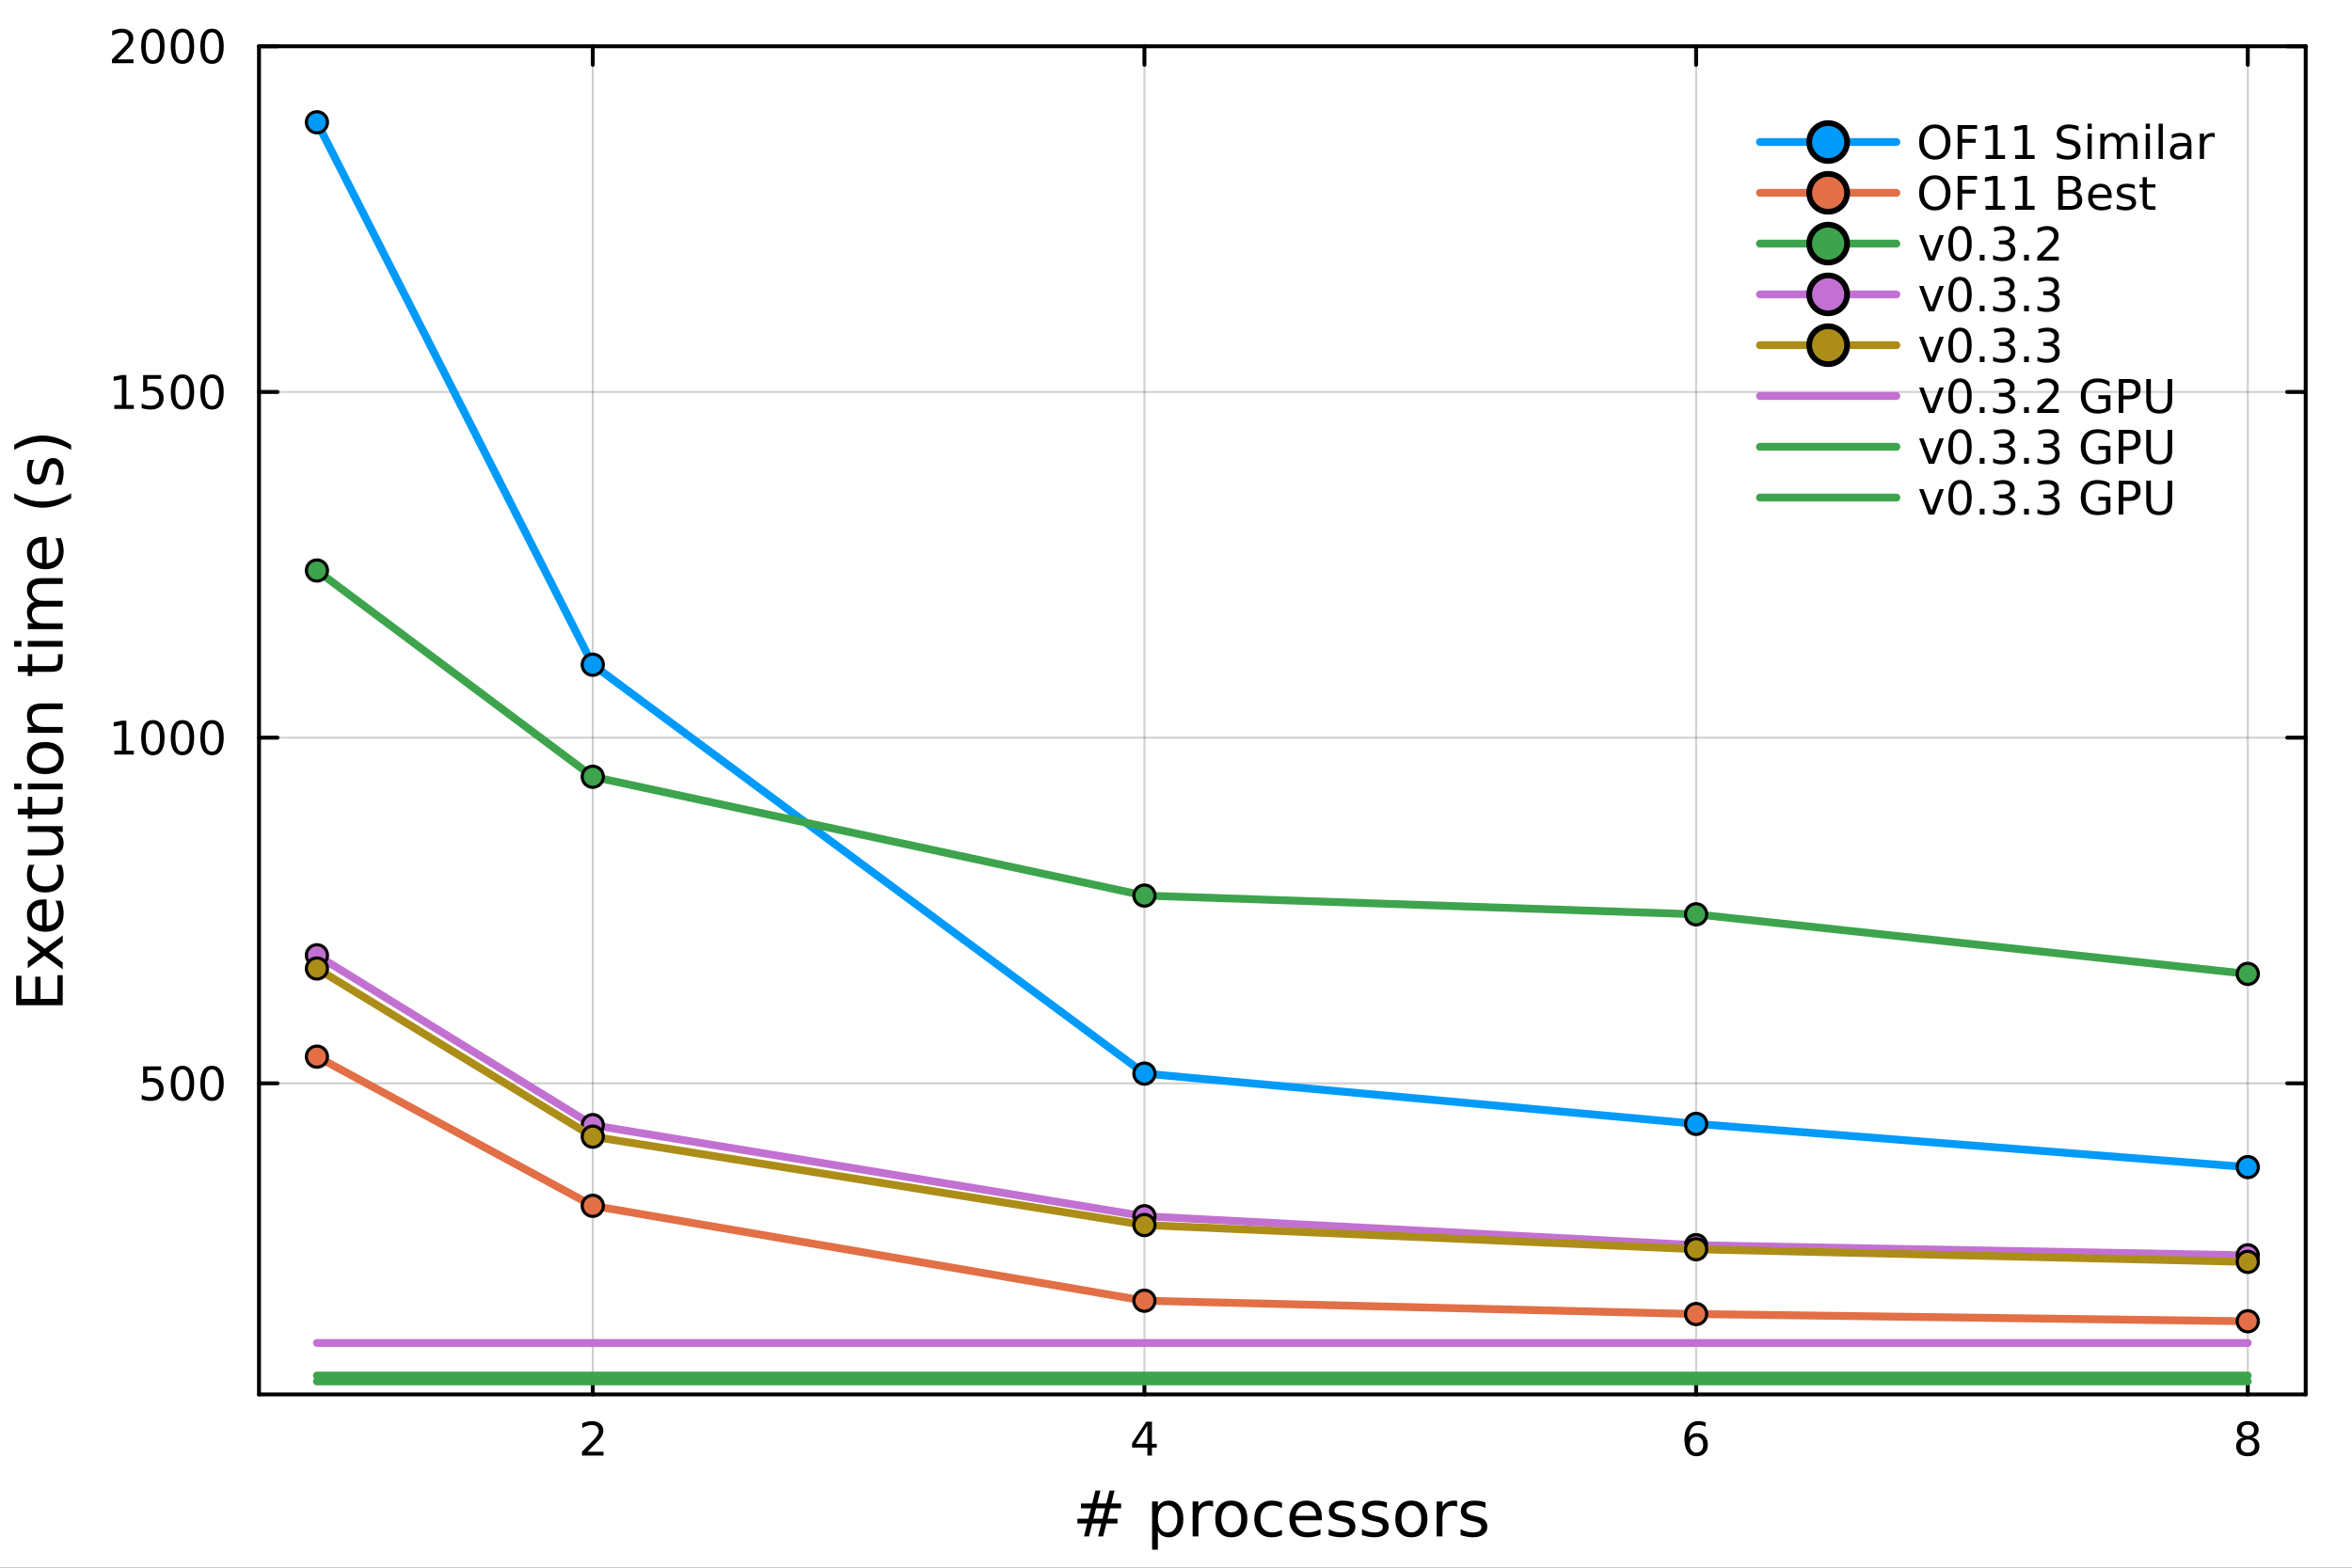 <?xml version="1.0" encoding="utf-8"?>
<svg xmlns="http://www.w3.org/2000/svg" xmlns:xlink="http://www.w3.org/1999/xlink" width="600" height="400" viewBox="0 0 2400 1600">
<rect x="0" y="0" width="2400" height="1600" fill="#333333" stroke="none"/>
<defs>
  <clipPath id="clip830">
    <rect x="0" y="0" width="2400" height="1600"/>
  </clipPath>
</defs>
<path clip-path="url(#clip830)" d="M0 1600 L2400 1600 L2400 0 L0 0  Z" fill="#ffffff" fill-rule="evenodd" fill-opacity="1"/>
<defs>
  <clipPath id="clip831">
    <rect x="480" y="0" width="1681" height="1600"/>
  </clipPath>
</defs>
<path clip-path="url(#clip830)" d="M264.287 1423.18 L2352.76 1423.18 L2352.76 47.244 L264.287 47.244  Z" fill="#ffffff" fill-rule="evenodd" fill-opacity="1"/>
<defs>
  <clipPath id="clip832">
    <rect x="264" y="47" width="2089" height="1377"/>
  </clipPath>
</defs>
<polyline clip-path="url(#clip832)" style="stroke:#000000; stroke-linecap:round; stroke-linejoin:round; stroke-width:2; stroke-opacity:0.1; fill:none" points="604.86,1423.18 604.86,47.244 "/>
<polyline clip-path="url(#clip832)" style="stroke:#000000; stroke-linecap:round; stroke-linejoin:round; stroke-width:2; stroke-opacity:0.1; fill:none" points="1167.79,1423.18 1167.79,47.244 "/>
<polyline clip-path="url(#clip832)" style="stroke:#000000; stroke-linecap:round; stroke-linejoin:round; stroke-width:2; stroke-opacity:0.1; fill:none" points="1730.72,1423.18 1730.72,47.244 "/>
<polyline clip-path="url(#clip832)" style="stroke:#000000; stroke-linecap:round; stroke-linejoin:round; stroke-width:2; stroke-opacity:0.1; fill:none" points="2293.65,1423.18 2293.65,47.244 "/>
<polyline clip-path="url(#clip832)" style="stroke:#000000; stroke-linecap:round; stroke-linejoin:round; stroke-width:2; stroke-opacity:0.1; fill:none" points="604.86,1423.18 604.86,47.244 "/>
<polyline clip-path="url(#clip832)" style="stroke:#000000; stroke-linecap:round; stroke-linejoin:round; stroke-width:2; stroke-opacity:0.1; fill:none" points="1167.79,1423.18 1167.79,47.244 "/>
<polyline clip-path="url(#clip832)" style="stroke:#000000; stroke-linecap:round; stroke-linejoin:round; stroke-width:2; stroke-opacity:0.1; fill:none" points="1730.72,1423.18 1730.72,47.244 "/>
<polyline clip-path="url(#clip832)" style="stroke:#000000; stroke-linecap:round; stroke-linejoin:round; stroke-width:2; stroke-opacity:0.1; fill:none" points="2293.65,1423.18 2293.65,47.244 "/>
<polyline clip-path="url(#clip832)" style="stroke:#000000; stroke-linecap:round; stroke-linejoin:round; stroke-width:2; stroke-opacity:0.1; fill:none" points="264.287,1105.66 2352.76,1105.66 "/>
<polyline clip-path="url(#clip832)" style="stroke:#000000; stroke-linecap:round; stroke-linejoin:round; stroke-width:2; stroke-opacity:0.1; fill:none" points="264.287,752.852 2352.76,752.852 "/>
<polyline clip-path="url(#clip832)" style="stroke:#000000; stroke-linecap:round; stroke-linejoin:round; stroke-width:2; stroke-opacity:0.1; fill:none" points="264.287,400.048 2352.76,400.048 "/>
<polyline clip-path="url(#clip832)" style="stroke:#000000; stroke-linecap:round; stroke-linejoin:round; stroke-width:2; stroke-opacity:0.1; fill:none" points="264.287,47.244 2352.76,47.244 "/>
<polyline clip-path="url(#clip832)" style="stroke:#000000; stroke-linecap:round; stroke-linejoin:round; stroke-width:2; stroke-opacity:0.1; fill:none" points="264.287,1105.66 2352.76,1105.66 "/>
<polyline clip-path="url(#clip832)" style="stroke:#000000; stroke-linecap:round; stroke-linejoin:round; stroke-width:2; stroke-opacity:0.1; fill:none" points="264.287,752.852 2352.76,752.852 "/>
<polyline clip-path="url(#clip832)" style="stroke:#000000; stroke-linecap:round; stroke-linejoin:round; stroke-width:2; stroke-opacity:0.1; fill:none" points="264.287,400.048 2352.76,400.048 "/>
<polyline clip-path="url(#clip832)" style="stroke:#000000; stroke-linecap:round; stroke-linejoin:round; stroke-width:2; stroke-opacity:0.1; fill:none" points="264.287,47.244 2352.76,47.244 "/>
<polyline clip-path="url(#clip830)" style="stroke:#000000; stroke-linecap:round; stroke-linejoin:round; stroke-width:4; stroke-opacity:1; fill:none" points="264.287,1423.18 2352.76,1423.18 "/>
<polyline clip-path="url(#clip830)" style="stroke:#000000; stroke-linecap:round; stroke-linejoin:round; stroke-width:4; stroke-opacity:1; fill:none" points="264.287,47.244 2352.76,47.244 "/>
<polyline clip-path="url(#clip830)" style="stroke:#000000; stroke-linecap:round; stroke-linejoin:round; stroke-width:4; stroke-opacity:1; fill:none" points="604.86,1423.18 604.86,1404.28 "/>
<polyline clip-path="url(#clip830)" style="stroke:#000000; stroke-linecap:round; stroke-linejoin:round; stroke-width:4; stroke-opacity:1; fill:none" points="1167.79,1423.18 1167.79,1404.28 "/>
<polyline clip-path="url(#clip830)" style="stroke:#000000; stroke-linecap:round; stroke-linejoin:round; stroke-width:4; stroke-opacity:1; fill:none" points="1730.72,1423.18 1730.72,1404.28 "/>
<polyline clip-path="url(#clip830)" style="stroke:#000000; stroke-linecap:round; stroke-linejoin:round; stroke-width:4; stroke-opacity:1; fill:none" points="2293.65,1423.18 2293.65,1404.28 "/>
<polyline clip-path="url(#clip830)" style="stroke:#000000; stroke-linecap:round; stroke-linejoin:round; stroke-width:4; stroke-opacity:1; fill:none" points="604.86,47.244 604.86,66.142 "/>
<polyline clip-path="url(#clip830)" style="stroke:#000000; stroke-linecap:round; stroke-linejoin:round; stroke-width:4; stroke-opacity:1; fill:none" points="1167.79,47.244 1167.79,66.142 "/>
<polyline clip-path="url(#clip830)" style="stroke:#000000; stroke-linecap:round; stroke-linejoin:round; stroke-width:4; stroke-opacity:1; fill:none" points="1730.72,47.244 1730.72,66.142 "/>
<polyline clip-path="url(#clip830)" style="stroke:#000000; stroke-linecap:round; stroke-linejoin:round; stroke-width:4; stroke-opacity:1; fill:none" points="2293.65,47.244 2293.65,66.142 "/>
<path clip-path="url(#clip830)" d="M599.513 1481.64 L615.832 1481.64 L615.832 1485.58 L593.888 1485.58 L593.888 1481.64 Q596.55 1478.89 601.133 1474.26 Q605.739 1469.61 606.92 1468.27 Q609.165 1465.74 610.045 1464.01 Q610.948 1462.25 610.948 1460.56 Q610.948 1457.8 609.003 1456.07 Q607.082 1454.33 603.98 1454.33 Q601.781 1454.33 599.327 1455.09 Q596.897 1455.86 594.119 1457.41 L594.119 1452.69 Q596.943 1451.55 599.397 1450.97 Q601.85 1450.39 603.887 1450.39 Q609.258 1450.39 612.452 1453.08 Q615.647 1455.77 615.647 1460.26 Q615.647 1462.39 614.836 1464.31 Q614.049 1466.2 611.943 1468.8 Q611.364 1469.47 608.262 1472.69 Q605.161 1475.88 599.513 1481.64 Z" fill="#000000" fill-rule="nonzero" fill-opacity="1" /><path clip-path="url(#clip830)" d="M1170.8 1455.09 L1158.99 1473.54 L1170.8 1473.54 L1170.8 1455.09 M1169.57 1451.02 L1175.45 1451.02 L1175.45 1473.54 L1180.38 1473.54 L1180.38 1477.43 L1175.45 1477.43 L1175.45 1485.58 L1170.8 1485.58 L1170.8 1477.43 L1155.2 1477.43 L1155.2 1472.92 L1169.57 1451.02 Z" fill="#000000" fill-rule="nonzero" fill-opacity="1" /><path clip-path="url(#clip830)" d="M1731.12 1466.44 Q1727.98 1466.44 1726.12 1468.59 Q1724.3 1470.74 1724.3 1474.49 Q1724.3 1478.22 1726.12 1480.39 Q1727.98 1482.55 1731.12 1482.55 Q1734.27 1482.55 1736.1 1480.39 Q1737.95 1478.22 1737.95 1474.49 Q1737.95 1470.74 1736.1 1468.59 Q1734.27 1466.44 1731.12 1466.44 M1740.41 1451.78 L1740.41 1456.04 Q1738.65 1455.21 1736.84 1454.77 Q1735.06 1454.33 1733.3 1454.33 Q1728.67 1454.33 1726.22 1457.45 Q1723.79 1460.58 1723.44 1466.9 Q1724.8 1464.89 1726.86 1463.82 Q1728.92 1462.73 1731.4 1462.73 Q1736.61 1462.73 1739.62 1465.9 Q1742.65 1469.05 1742.65 1474.49 Q1742.65 1479.82 1739.5 1483.03 Q1736.36 1486.25 1731.12 1486.25 Q1725.13 1486.25 1721.96 1481.67 Q1718.79 1477.06 1718.79 1468.33 Q1718.79 1460.14 1722.67 1455.28 Q1726.56 1450.39 1733.11 1450.39 Q1734.87 1450.39 1736.66 1450.74 Q1738.46 1451.09 1740.41 1451.78 Z" fill="#000000" fill-rule="nonzero" fill-opacity="1" /><path clip-path="url(#clip830)" d="M2293.65 1469.17 Q2290.31 1469.17 2288.39 1470.95 Q2286.5 1472.73 2286.5 1475.86 Q2286.5 1478.98 2288.39 1480.77 Q2290.31 1482.55 2293.65 1482.55 Q2296.98 1482.55 2298.9 1480.77 Q2300.82 1478.96 2300.82 1475.86 Q2300.82 1472.73 2298.9 1470.95 Q2297 1469.17 2293.65 1469.17 M2288.97 1467.18 Q2285.96 1466.44 2284.27 1464.38 Q2282.61 1462.32 2282.61 1459.35 Q2282.61 1455.21 2285.55 1452.8 Q2288.51 1450.39 2293.65 1450.39 Q2298.81 1450.39 2301.75 1452.8 Q2304.69 1455.21 2304.69 1459.35 Q2304.69 1462.32 2303 1464.38 Q2301.33 1466.44 2298.35 1467.18 Q2301.73 1467.96 2303.6 1470.26 Q2305.5 1472.55 2305.5 1475.86 Q2305.5 1480.88 2302.42 1483.57 Q2299.37 1486.25 2293.65 1486.25 Q2287.93 1486.25 2284.85 1483.57 Q2281.8 1480.88 2281.8 1475.86 Q2281.8 1472.55 2283.69 1470.26 Q2285.59 1467.96 2288.97 1467.18 M2287.26 1459.79 Q2287.26 1462.48 2288.93 1463.98 Q2290.62 1465.49 2293.65 1465.49 Q2296.66 1465.49 2298.35 1463.98 Q2300.06 1462.48 2300.06 1459.79 Q2300.06 1457.11 2298.35 1455.6 Q2296.66 1454.1 2293.65 1454.1 Q2290.62 1454.1 2288.93 1455.6 Q2287.26 1457.11 2287.26 1459.79 Z" fill="#000000" fill-rule="nonzero" fill-opacity="1" /><path clip-path="url(#clip830)" d="M1127.69 1539.37 L1118.43 1539.37 L1115.75 1550 L1125.08 1550 L1127.69 1539.37 M1122.91 1521.26 L1119.6 1534.46 L1128.9 1534.46 L1132.24 1521.26 L1137.33 1521.26 L1134.05 1534.46 L1143.98 1534.46 L1143.98 1539.37 L1132.81 1539.37 L1130.2 1550 L1140.32 1550 L1140.32 1554.87 L1128.96 1554.87 L1125.65 1568.04 L1120.56 1568.04 L1123.84 1554.87 L1114.51 1554.87 L1111.23 1568.04 L1106.11 1568.04 L1109.42 1554.87 L1099.39 1554.87 L1099.39 1550 L1110.6 1550 L1113.27 1539.37 L1103.02 1539.37 L1103.02 1534.46 L1114.51 1534.46 L1117.76 1521.26 L1122.91 1521.26 Z" fill="#000000" fill-rule="nonzero" fill-opacity="1" /><path clip-path="url(#clip830)" d="M1181.51 1562.7 L1181.51 1581.6 L1175.62 1581.6 L1175.62 1532.4 L1181.51 1532.4 L1181.51 1537.81 Q1183.36 1534.62 1186.16 1533.1 Q1188.99 1531.54 1192.9 1531.54 Q1199.4 1531.54 1203.44 1536.69 Q1207.51 1541.85 1207.51 1550.25 Q1207.51 1558.65 1203.44 1563.81 Q1199.4 1568.97 1192.9 1568.97 Q1188.99 1568.97 1186.16 1567.44 Q1183.36 1565.88 1181.51 1562.7 M1201.43 1550.25 Q1201.43 1543.79 1198.76 1540.13 Q1196.12 1536.44 1191.47 1536.44 Q1186.83 1536.44 1184.15 1540.13 Q1181.51 1543.79 1181.51 1550.25 Q1181.51 1556.71 1184.15 1560.4 Q1186.83 1564.07 1191.47 1564.07 Q1196.12 1564.07 1198.76 1560.4 Q1201.43 1556.71 1201.43 1550.25 Z" fill="#000000" fill-rule="nonzero" fill-opacity="1" /><path clip-path="url(#clip830)" d="M1237.88 1537.87 Q1236.89 1537.3 1235.71 1537.04 Q1234.57 1536.76 1233.17 1536.76 Q1228.2 1536.76 1225.53 1540 Q1222.89 1543.22 1222.89 1549.27 L1222.89 1568.04 L1217 1568.04 L1217 1532.4 L1222.89 1532.4 L1222.89 1537.93 Q1224.73 1534.69 1227.69 1533.13 Q1230.65 1531.54 1234.89 1531.54 Q1235.49 1531.54 1236.22 1531.63 Q1236.96 1531.7 1237.85 1531.85 L1237.88 1537.87 Z" fill="#000000" fill-rule="nonzero" fill-opacity="1" /><path clip-path="url(#clip830)" d="M1256.4 1536.5 Q1251.69 1536.5 1248.95 1540.19 Q1246.22 1543.85 1246.22 1550.25 Q1246.22 1556.65 1248.92 1560.34 Q1251.66 1564 1256.4 1564 Q1261.08 1564 1263.82 1560.31 Q1266.56 1556.62 1266.56 1550.25 Q1266.56 1543.92 1263.82 1540.23 Q1261.08 1536.5 1256.4 1536.5 M1256.4 1531.54 Q1264.04 1531.54 1268.4 1536.5 Q1272.76 1541.47 1272.76 1550.25 Q1272.76 1559 1268.4 1564 Q1264.04 1568.97 1256.4 1568.97 Q1248.73 1568.97 1244.37 1564 Q1240.04 1559 1240.04 1550.25 Q1240.04 1541.47 1244.37 1536.5 Q1248.73 1531.54 1256.4 1531.54 Z" fill="#000000" fill-rule="nonzero" fill-opacity="1" /><path clip-path="url(#clip830)" d="M1308.12 1533.76 L1308.12 1539.24 Q1305.64 1537.87 1303.13 1537.2 Q1300.64 1536.5 1298.1 1536.5 Q1292.4 1536.5 1289.25 1540.13 Q1286.1 1543.73 1286.1 1550.25 Q1286.1 1556.78 1289.25 1560.4 Q1292.4 1564 1298.1 1564 Q1300.64 1564 1303.13 1563.33 Q1305.64 1562.63 1308.12 1561.26 L1308.12 1566.68 Q1305.67 1567.82 1303.03 1568.39 Q1300.42 1568.97 1297.46 1568.97 Q1289.41 1568.97 1284.67 1563.91 Q1279.92 1558.85 1279.92 1550.25 Q1279.92 1541.53 1284.7 1536.53 Q1289.5 1531.54 1297.84 1531.54 Q1300.55 1531.54 1303.13 1532.11 Q1305.7 1532.65 1308.12 1533.76 Z" fill="#000000" fill-rule="nonzero" fill-opacity="1" /><path clip-path="url(#clip830)" d="M1348.8 1548.76 L1348.8 1551.62 L1321.87 1551.62 Q1322.26 1557.67 1325.5 1560.85 Q1328.78 1564 1334.61 1564 Q1337.98 1564 1341.13 1563.17 Q1344.31 1562.35 1347.43 1560.69 L1347.43 1566.23 Q1344.28 1567.57 1340.97 1568.27 Q1337.66 1568.97 1334.25 1568.97 Q1325.72 1568.97 1320.73 1564 Q1315.76 1559.04 1315.76 1550.57 Q1315.76 1541.82 1320.47 1536.69 Q1325.22 1531.54 1333.24 1531.54 Q1340.43 1531.54 1344.6 1536.18 Q1348.8 1540.8 1348.8 1548.76 M1342.94 1547.04 Q1342.88 1542.23 1340.24 1539.37 Q1337.63 1536.5 1333.3 1536.5 Q1328.4 1536.5 1325.44 1539.27 Q1322.51 1542.04 1322.06 1547.07 L1342.94 1547.04 Z" fill="#000000" fill-rule="nonzero" fill-opacity="1" /><path clip-path="url(#clip830)" d="M1381.14 1533.45 L1381.14 1538.98 Q1378.66 1537.71 1375.98 1537.07 Q1373.31 1536.44 1370.44 1536.44 Q1366.08 1536.44 1363.89 1537.77 Q1361.72 1539.11 1361.72 1541.79 Q1361.72 1543.82 1363.28 1545 Q1364.84 1546.15 1369.55 1547.2 L1371.56 1547.64 Q1377.8 1548.98 1380.41 1551.43 Q1383.05 1553.85 1383.05 1558.21 Q1383.05 1563.17 1379.1 1566.07 Q1375.19 1568.97 1368.31 1568.97 Q1365.45 1568.97 1362.33 1568.39 Q1359.24 1567.85 1355.8 1566.74 L1355.8 1560.69 Q1359.05 1562.38 1362.2 1563.24 Q1365.35 1564.07 1368.44 1564.07 Q1372.58 1564.07 1374.8 1562.66 Q1377.03 1561.23 1377.03 1558.65 Q1377.03 1556.27 1375.41 1554.99 Q1373.82 1553.72 1368.38 1552.54 L1366.34 1552.07 Q1360.9 1550.92 1358.48 1548.56 Q1356.06 1546.18 1356.06 1542.04 Q1356.06 1537.01 1359.62 1534.27 Q1363.19 1531.54 1369.74 1531.54 Q1372.99 1531.54 1375.85 1532.01 Q1378.72 1532.49 1381.14 1533.45 Z" fill="#000000" fill-rule="nonzero" fill-opacity="1" /><path clip-path="url(#clip830)" d="M1415.1 1533.45 L1415.1 1538.98 Q1412.62 1537.71 1409.94 1537.07 Q1407.27 1536.44 1404.41 1536.44 Q1400.04 1536.44 1397.85 1537.77 Q1395.68 1539.11 1395.68 1541.79 Q1395.68 1543.82 1397.24 1545 Q1398.8 1546.15 1403.51 1547.2 L1405.52 1547.64 Q1411.76 1548.98 1414.37 1551.43 Q1417.01 1553.85 1417.01 1558.21 Q1417.01 1563.17 1413.06 1566.07 Q1409.15 1568.97 1402.27 1568.97 Q1399.41 1568.97 1396.29 1568.39 Q1393.2 1567.85 1389.76 1566.74 L1389.76 1560.69 Q1393.01 1562.38 1396.16 1563.24 Q1399.31 1564.07 1402.4 1564.07 Q1406.54 1564.07 1408.77 1562.66 Q1410.99 1561.23 1410.99 1558.65 Q1410.99 1556.27 1409.37 1554.99 Q1407.78 1553.72 1402.34 1552.54 L1400.3 1552.07 Q1394.86 1550.92 1392.44 1548.56 Q1390.02 1546.18 1390.02 1542.04 Q1390.02 1537.01 1393.58 1534.27 Q1397.15 1531.54 1403.7 1531.54 Q1406.95 1531.54 1409.82 1532.01 Q1412.68 1532.49 1415.1 1533.45 Z" fill="#000000" fill-rule="nonzero" fill-opacity="1" /><path clip-path="url(#clip830)" d="M1440.15 1536.5 Q1435.44 1536.5 1432.7 1540.19 Q1429.96 1543.85 1429.96 1550.25 Q1429.96 1556.65 1432.67 1560.34 Q1435.41 1564 1440.15 1564 Q1444.83 1564 1447.56 1560.31 Q1450.3 1556.62 1450.3 1550.25 Q1450.3 1543.92 1447.56 1540.23 Q1444.83 1536.5 1440.15 1536.5 M1440.15 1531.54 Q1447.79 1531.54 1452.15 1536.5 Q1456.51 1541.47 1456.51 1550.25 Q1456.51 1559 1452.15 1564 Q1447.79 1568.97 1440.15 1568.97 Q1432.48 1568.97 1428.12 1564 Q1423.79 1559 1423.79 1550.25 Q1423.79 1541.47 1428.12 1536.5 Q1432.48 1531.54 1440.15 1531.54 Z" fill="#000000" fill-rule="nonzero" fill-opacity="1" /><path clip-path="url(#clip830)" d="M1486.87 1537.87 Q1485.89 1537.3 1484.71 1537.04 Q1483.56 1536.76 1482.16 1536.76 Q1477.2 1536.76 1474.52 1540 Q1471.88 1543.22 1471.88 1549.27 L1471.88 1568.04 L1465.99 1568.04 L1465.99 1532.4 L1471.88 1532.4 L1471.88 1537.93 Q1473.73 1534.69 1476.69 1533.13 Q1479.65 1531.54 1483.88 1531.54 Q1484.49 1531.54 1485.22 1531.63 Q1485.95 1531.7 1486.84 1531.85 L1486.87 1537.87 Z" fill="#000000" fill-rule="nonzero" fill-opacity="1" /><path clip-path="url(#clip830)" d="M1515.74 1533.45 L1515.74 1538.98 Q1513.26 1537.71 1510.59 1537.07 Q1507.91 1536.44 1505.05 1536.44 Q1500.69 1536.44 1498.49 1537.77 Q1496.33 1539.11 1496.33 1541.79 Q1496.33 1543.82 1497.89 1545 Q1499.45 1546.15 1504.16 1547.2 L1506.16 1547.64 Q1512.4 1548.98 1515.01 1551.43 Q1517.65 1553.85 1517.65 1558.21 Q1517.65 1563.17 1513.7 1566.07 Q1509.79 1568.97 1502.91 1568.97 Q1500.05 1568.97 1496.93 1568.39 Q1493.84 1567.85 1490.41 1566.74 L1490.41 1560.69 Q1493.65 1562.38 1496.8 1563.24 Q1499.95 1564.07 1503.04 1564.07 Q1507.18 1564.07 1509.41 1562.66 Q1511.64 1561.23 1511.64 1558.65 Q1511.64 1556.27 1510.01 1554.99 Q1508.42 1553.72 1502.98 1552.54 L1500.94 1552.07 Q1495.5 1550.92 1493.08 1548.56 Q1490.66 1546.18 1490.66 1542.04 Q1490.66 1537.01 1494.23 1534.27 Q1497.79 1531.54 1504.35 1531.54 Q1507.59 1531.54 1510.46 1532.01 Q1513.32 1532.49 1515.74 1533.45 Z" fill="#000000" fill-rule="nonzero" fill-opacity="1" /><polyline clip-path="url(#clip830)" style="stroke:#000000; stroke-linecap:round; stroke-linejoin:round; stroke-width:4; stroke-opacity:1; fill:none" points="264.287,1423.18 264.287,47.244 "/>
<polyline clip-path="url(#clip830)" style="stroke:#000000; stroke-linecap:round; stroke-linejoin:round; stroke-width:4; stroke-opacity:1; fill:none" points="2352.76,1423.18 2352.76,47.244 "/>
<polyline clip-path="url(#clip830)" style="stroke:#000000; stroke-linecap:round; stroke-linejoin:round; stroke-width:4; stroke-opacity:1; fill:none" points="264.287,1105.66 283.185,1105.66 "/>
<polyline clip-path="url(#clip830)" style="stroke:#000000; stroke-linecap:round; stroke-linejoin:round; stroke-width:4; stroke-opacity:1; fill:none" points="264.287,752.852 283.185,752.852 "/>
<polyline clip-path="url(#clip830)" style="stroke:#000000; stroke-linecap:round; stroke-linejoin:round; stroke-width:4; stroke-opacity:1; fill:none" points="264.287,400.048 283.185,400.048 "/>
<polyline clip-path="url(#clip830)" style="stroke:#000000; stroke-linecap:round; stroke-linejoin:round; stroke-width:4; stroke-opacity:1; fill:none" points="264.287,47.244 283.185,47.244 "/>
<polyline clip-path="url(#clip830)" style="stroke:#000000; stroke-linecap:round; stroke-linejoin:round; stroke-width:4; stroke-opacity:1; fill:none" points="2352.76,1105.66 2333.86,1105.66 "/>
<polyline clip-path="url(#clip830)" style="stroke:#000000; stroke-linecap:round; stroke-linejoin:round; stroke-width:4; stroke-opacity:1; fill:none" points="2352.76,752.852 2333.86,752.852 "/>
<polyline clip-path="url(#clip830)" style="stroke:#000000; stroke-linecap:round; stroke-linejoin:round; stroke-width:4; stroke-opacity:1; fill:none" points="2352.76,400.048 2333.86,400.048 "/>
<polyline clip-path="url(#clip830)" style="stroke:#000000; stroke-linecap:round; stroke-linejoin:round; stroke-width:4; stroke-opacity:1; fill:none" points="2352.76,47.244 2333.86,47.244 "/>
<path clip-path="url(#clip830)" d="M146.066 1088.38 L164.422 1088.38 L164.422 1092.31 L150.348 1092.31 L150.348 1100.78 Q151.366 1100.44 152.385 1100.27 Q153.403 1100.09 154.422 1100.09 Q160.209 1100.09 163.589 1103.26 Q166.968 1106.43 166.968 1111.85 Q166.968 1117.43 163.496 1120.53 Q160.024 1123.61 153.704 1123.61 Q151.528 1123.61 149.26 1123.24 Q147.015 1122.87 144.607 1122.13 L144.607 1117.43 Q146.691 1118.56 148.913 1119.12 Q151.135 1119.67 153.612 1119.67 Q157.616 1119.67 159.954 1117.57 Q162.292 1115.46 162.292 1111.85 Q162.292 1108.24 159.954 1106.13 Q157.616 1104.02 153.612 1104.02 Q151.737 1104.02 149.862 1104.44 Q148.01 1104.86 146.066 1105.74 L146.066 1088.38 Z" fill="#000000" fill-rule="nonzero" fill-opacity="1" /><path clip-path="url(#clip830)" d="M186.181 1091.45 Q182.57 1091.45 180.741 1095.02 Q178.936 1098.56 178.936 1105.69 Q178.936 1112.8 180.741 1116.36 Q182.57 1119.9 186.181 1119.9 Q189.815 1119.9 191.621 1116.36 Q193.45 1112.8 193.45 1105.69 Q193.45 1098.56 191.621 1095.02 Q189.815 1091.45 186.181 1091.45 M186.181 1087.75 Q191.991 1087.75 195.047 1092.36 Q198.125 1096.94 198.125 1105.69 Q198.125 1114.42 195.047 1119.02 Q191.991 1123.61 186.181 1123.61 Q180.371 1123.61 177.292 1119.02 Q174.237 1114.42 174.237 1105.69 Q174.237 1096.94 177.292 1092.36 Q180.371 1087.75 186.181 1087.75 Z" fill="#000000" fill-rule="nonzero" fill-opacity="1" /><path clip-path="url(#clip830)" d="M216.343 1091.45 Q212.732 1091.45 210.903 1095.02 Q209.098 1098.56 209.098 1105.69 Q209.098 1112.8 210.903 1116.36 Q212.732 1119.9 216.343 1119.9 Q219.977 1119.9 221.783 1116.36 Q223.611 1112.8 223.611 1105.69 Q223.611 1098.56 221.783 1095.02 Q219.977 1091.45 216.343 1091.45 M216.343 1087.75 Q222.153 1087.75 225.209 1092.36 Q228.287 1096.94 228.287 1105.69 Q228.287 1114.42 225.209 1119.02 Q222.153 1123.61 216.343 1123.61 Q210.533 1123.61 207.454 1119.02 Q204.399 1114.42 204.399 1105.69 Q204.399 1096.94 207.454 1092.36 Q210.533 1087.75 216.343 1087.75 Z" fill="#000000" fill-rule="nonzero" fill-opacity="1" /><path clip-path="url(#clip830)" d="M116.668 766.197 L124.306 766.197 L124.306 739.831 L115.996 741.498 L115.996 737.239 L124.26 735.572 L128.936 735.572 L128.936 766.197 L136.575 766.197 L136.575 770.132 L116.668 770.132 L116.668 766.197 Z" fill="#000000" fill-rule="nonzero" fill-opacity="1" /><path clip-path="url(#clip830)" d="M156.019 738.651 Q152.408 738.651 150.579 742.216 Q148.774 745.757 148.774 752.887 Q148.774 759.993 150.579 763.558 Q152.408 767.1 156.019 767.1 Q159.653 767.1 161.459 763.558 Q163.288 759.993 163.288 752.887 Q163.288 745.757 161.459 742.216 Q159.653 738.651 156.019 738.651 M156.019 734.947 Q161.829 734.947 164.885 739.554 Q167.964 744.137 167.964 752.887 Q167.964 761.614 164.885 766.22 Q161.829 770.803 156.019 770.803 Q150.209 770.803 147.13 766.22 Q144.075 761.614 144.075 752.887 Q144.075 744.137 147.13 739.554 Q150.209 734.947 156.019 734.947 Z" fill="#000000" fill-rule="nonzero" fill-opacity="1" /><path clip-path="url(#clip830)" d="M186.181 738.651 Q182.57 738.651 180.741 742.216 Q178.936 745.757 178.936 752.887 Q178.936 759.993 180.741 763.558 Q182.57 767.1 186.181 767.1 Q189.815 767.1 191.621 763.558 Q193.45 759.993 193.45 752.887 Q193.45 745.757 191.621 742.216 Q189.815 738.651 186.181 738.651 M186.181 734.947 Q191.991 734.947 195.047 739.554 Q198.125 744.137 198.125 752.887 Q198.125 761.614 195.047 766.22 Q191.991 770.803 186.181 770.803 Q180.371 770.803 177.292 766.22 Q174.237 761.614 174.237 752.887 Q174.237 744.137 177.292 739.554 Q180.371 734.947 186.181 734.947 Z" fill="#000000" fill-rule="nonzero" fill-opacity="1" /><path clip-path="url(#clip830)" d="M216.343 738.651 Q212.732 738.651 210.903 742.216 Q209.098 745.757 209.098 752.887 Q209.098 759.993 210.903 763.558 Q212.732 767.1 216.343 767.1 Q219.977 767.1 221.783 763.558 Q223.611 759.993 223.611 752.887 Q223.611 745.757 221.783 742.216 Q219.977 738.651 216.343 738.651 M216.343 734.947 Q222.153 734.947 225.209 739.554 Q228.287 744.137 228.287 752.887 Q228.287 761.614 225.209 766.22 Q222.153 770.803 216.343 770.803 Q210.533 770.803 207.454 766.22 Q204.399 761.614 204.399 752.887 Q204.399 744.137 207.454 739.554 Q210.533 734.947 216.343 734.947 Z" fill="#000000" fill-rule="nonzero" fill-opacity="1" /><path clip-path="url(#clip830)" d="M116.668 413.393 L124.306 413.393 L124.306 387.027 L115.996 388.694 L115.996 384.435 L124.26 382.768 L128.936 382.768 L128.936 413.393 L136.575 413.393 L136.575 417.328 L116.668 417.328 L116.668 413.393 Z" fill="#000000" fill-rule="nonzero" fill-opacity="1" /><path clip-path="url(#clip830)" d="M146.066 382.768 L164.422 382.768 L164.422 386.703 L150.348 386.703 L150.348 395.175 Q151.366 394.828 152.385 394.666 Q153.403 394.481 154.422 394.481 Q160.209 394.481 163.589 397.652 Q166.968 400.824 166.968 406.24 Q166.968 411.819 163.496 414.921 Q160.024 417.999 153.704 417.999 Q151.528 417.999 149.26 417.629 Q147.015 417.259 144.607 416.518 L144.607 411.819 Q146.691 412.953 148.913 413.509 Q151.135 414.064 153.612 414.064 Q157.616 414.064 159.954 411.958 Q162.292 409.851 162.292 406.24 Q162.292 402.629 159.954 400.523 Q157.616 398.416 153.612 398.416 Q151.737 398.416 149.862 398.833 Q148.01 399.25 146.066 400.129 L146.066 382.768 Z" fill="#000000" fill-rule="nonzero" fill-opacity="1" /><path clip-path="url(#clip830)" d="M186.181 385.847 Q182.57 385.847 180.741 389.412 Q178.936 392.953 178.936 400.083 Q178.936 407.189 180.741 410.754 Q182.57 414.296 186.181 414.296 Q189.815 414.296 191.621 410.754 Q193.45 407.189 193.45 400.083 Q193.45 392.953 191.621 389.412 Q189.815 385.847 186.181 385.847 M186.181 382.143 Q191.991 382.143 195.047 386.75 Q198.125 391.333 198.125 400.083 Q198.125 408.81 195.047 413.416 Q191.991 417.999 186.181 417.999 Q180.371 417.999 177.292 413.416 Q174.237 408.81 174.237 400.083 Q174.237 391.333 177.292 386.75 Q180.371 382.143 186.181 382.143 Z" fill="#000000" fill-rule="nonzero" fill-opacity="1" /><path clip-path="url(#clip830)" d="M216.343 385.847 Q212.732 385.847 210.903 389.412 Q209.098 392.953 209.098 400.083 Q209.098 407.189 210.903 410.754 Q212.732 414.296 216.343 414.296 Q219.977 414.296 221.783 410.754 Q223.611 407.189 223.611 400.083 Q223.611 392.953 221.783 389.412 Q219.977 385.847 216.343 385.847 M216.343 382.143 Q222.153 382.143 225.209 386.75 Q228.287 391.333 228.287 400.083 Q228.287 408.81 225.209 413.416 Q222.153 417.999 216.343 417.999 Q210.533 417.999 207.454 413.416 Q204.399 408.81 204.399 400.083 Q204.399 391.333 207.454 386.75 Q210.533 382.143 216.343 382.143 Z" fill="#000000" fill-rule="nonzero" fill-opacity="1" /><path clip-path="url(#clip830)" d="M119.885 60.589 L136.204 60.589 L136.204 64.524 L114.26 64.524 L114.26 60.589 Q116.922 57.834 121.505 53.205 Q126.112 48.552 127.292 47.209 Q129.538 44.686 130.417 42.95 Q131.32 41.191 131.32 39.501 Q131.32 36.746 129.376 35.01 Q127.455 33.274 124.353 33.274 Q122.154 33.274 119.7 34.038 Q117.269 34.802 114.492 36.353 L114.492 31.631 Q117.316 30.497 119.769 29.918 Q122.223 29.339 124.26 29.339 Q129.63 29.339 132.825 32.024 Q136.019 34.709 136.019 39.2 Q136.019 41.33 135.209 43.251 Q134.422 45.149 132.316 47.742 Q131.737 48.413 128.635 51.631 Q125.533 54.825 119.885 60.589 Z" fill="#000000" fill-rule="nonzero" fill-opacity="1" /><path clip-path="url(#clip830)" d="M156.019 33.043 Q152.408 33.043 150.579 36.608 Q148.774 40.149 148.774 47.279 Q148.774 54.385 150.579 57.95 Q152.408 61.492 156.019 61.492 Q159.653 61.492 161.459 57.95 Q163.288 54.385 163.288 47.279 Q163.288 40.149 161.459 36.608 Q159.653 33.043 156.019 33.043 M156.019 29.339 Q161.829 29.339 164.885 33.946 Q167.964 38.529 167.964 47.279 Q167.964 56.006 164.885 60.612 Q161.829 65.195 156.019 65.195 Q150.209 65.195 147.13 60.612 Q144.075 56.006 144.075 47.279 Q144.075 38.529 147.13 33.946 Q150.209 29.339 156.019 29.339 Z" fill="#000000" fill-rule="nonzero" fill-opacity="1" /><path clip-path="url(#clip830)" d="M186.181 33.043 Q182.57 33.043 180.741 36.608 Q178.936 40.149 178.936 47.279 Q178.936 54.385 180.741 57.95 Q182.57 61.492 186.181 61.492 Q189.815 61.492 191.621 57.95 Q193.45 54.385 193.45 47.279 Q193.45 40.149 191.621 36.608 Q189.815 33.043 186.181 33.043 M186.181 29.339 Q191.991 29.339 195.047 33.946 Q198.125 38.529 198.125 47.279 Q198.125 56.006 195.047 60.612 Q191.991 65.195 186.181 65.195 Q180.371 65.195 177.292 60.612 Q174.237 56.006 174.237 47.279 Q174.237 38.529 177.292 33.946 Q180.371 29.339 186.181 29.339 Z" fill="#000000" fill-rule="nonzero" fill-opacity="1" /><path clip-path="url(#clip830)" d="M216.343 33.043 Q212.732 33.043 210.903 36.608 Q209.098 40.149 209.098 47.279 Q209.098 54.385 210.903 57.95 Q212.732 61.492 216.343 61.492 Q219.977 61.492 221.783 57.95 Q223.611 54.385 223.611 47.279 Q223.611 40.149 221.783 36.608 Q219.977 33.043 216.343 33.043 M216.343 29.339 Q222.153 29.339 225.209 33.946 Q228.287 38.529 228.287 47.279 Q228.287 56.006 225.209 60.612 Q222.153 65.195 216.343 65.195 Q210.533 65.195 207.454 60.612 Q204.399 56.006 204.399 47.279 Q204.399 38.529 207.454 33.946 Q210.533 29.339 216.343 29.339 Z" fill="#000000" fill-rule="nonzero" fill-opacity="1" /><path clip-path="url(#clip830)" d="M16.484 1025.92 L16.484 995.872 L21.895 995.872 L21.895 1019.49 L35.963 1019.49 L35.963 996.858 L41.374 996.858 L41.374 1019.49 L58.593 1019.49 L58.593 995.299 L64.004 995.299 L64.004 1025.92 L16.484 1025.92 Z" fill="#000000" fill-rule="nonzero" fill-opacity="1" /><path clip-path="url(#clip830)" d="M28.356 955.354 L45.703 968.245 L64.004 954.686 L64.004 961.592 L50 971.969 L64.004 982.345 L64.004 989.251 L45.353 975.406 L28.356 988.074 L28.356 981.167 L41.056 971.714 L28.356 962.261 L28.356 955.354 Z" fill="#000000" fill-rule="nonzero" fill-opacity="1" /><path clip-path="url(#clip830)" d="M44.716 917.924 L47.581 917.924 L47.581 944.851 Q53.628 944.469 56.811 941.222 Q59.962 937.944 59.962 932.119 Q59.962 928.745 59.134 925.594 Q58.307 922.411 56.652 919.292 L62.19 919.292 Q63.527 922.443 64.227 925.753 Q64.927 929.064 64.927 932.469 Q64.927 940.999 59.962 945.996 Q54.997 950.962 46.53 950.962 Q37.777 950.962 32.653 946.251 Q27.497 941.509 27.497 933.488 Q27.497 926.295 32.144 922.125 Q36.759 917.924 44.716 917.924 M42.997 923.78 Q38.191 923.844 35.327 926.486 Q32.462 929.095 32.462 933.424 Q32.462 938.326 35.231 941.286 Q38 944.214 43.029 944.66 L42.997 923.78 Z" fill="#000000" fill-rule="nonzero" fill-opacity="1" /><path clip-path="url(#clip830)" d="M29.725 882.658 L35.199 882.658 Q33.831 885.14 33.162 887.655 Q32.462 890.137 32.462 892.684 Q32.462 898.381 36.09 901.532 Q39.687 904.683 46.212 904.683 Q52.737 904.683 56.365 901.532 Q59.962 898.381 59.962 892.684 Q59.962 890.137 59.294 887.655 Q58.593 885.14 57.225 882.658 L62.636 882.658 Q63.781 885.108 64.354 887.75 Q64.927 890.36 64.927 893.32 Q64.927 901.373 59.866 906.115 Q54.806 910.858 46.212 910.858 Q37.491 910.858 32.494 906.083 Q27.497 901.277 27.497 892.938 Q27.497 890.233 28.07 887.655 Q28.611 885.077 29.725 882.658 Z" fill="#000000" fill-rule="nonzero" fill-opacity="1" /><path clip-path="url(#clip830)" d="M49.936 873.077 L28.356 873.077 L28.356 867.221 L49.713 867.221 Q54.774 867.221 57.32 865.247 Q59.835 863.274 59.835 859.327 Q59.835 854.585 56.811 851.848 Q53.787 849.079 48.567 849.079 L28.356 849.079 L28.356 843.222 L64.004 843.222 L64.004 849.079 L58.53 849.079 Q61.776 851.211 63.368 854.044 Q64.927 856.845 64.927 860.569 Q64.927 866.712 61.108 869.894 Q57.288 873.077 49.936 873.077 M27.497 858.341 L27.497 858.341 Z" fill="#000000" fill-rule="nonzero" fill-opacity="1" /><path clip-path="url(#clip830)" d="M18.235 825.366 L28.356 825.366 L28.356 813.303 L32.908 813.303 L32.908 825.366 L52.259 825.366 Q56.62 825.366 57.861 824.189 Q59.103 822.979 59.103 819.319 L59.103 813.303 L64.004 813.303 L64.004 819.319 Q64.004 826.098 61.49 828.676 Q58.943 831.255 52.259 831.255 L32.908 831.255 L32.908 835.551 L28.356 835.551 L28.356 831.255 L18.235 831.255 L18.235 825.366 Z" fill="#000000" fill-rule="nonzero" fill-opacity="1" /><path clip-path="url(#clip830)" d="M28.356 805.601 L28.356 799.744 L64.004 799.744 L64.004 805.601 L28.356 805.601 M14.479 805.601 L14.479 799.744 L21.895 799.744 L21.895 805.601 L14.479 805.601 Z" fill="#000000" fill-rule="nonzero" fill-opacity="1" /><path clip-path="url(#clip830)" d="M32.462 773.677 Q32.462 778.387 36.154 781.125 Q39.815 783.862 46.212 783.862 Q52.609 783.862 56.302 781.156 Q59.962 778.419 59.962 773.677 Q59.962 768.998 56.27 766.261 Q52.578 763.523 46.212 763.523 Q39.878 763.523 36.186 766.261 Q32.462 768.998 32.462 773.677 M27.497 773.677 Q27.497 766.038 32.462 761.677 Q37.427 757.317 46.212 757.317 Q54.965 757.317 59.962 761.677 Q64.927 766.038 64.927 773.677 Q64.927 781.347 59.962 785.708 Q54.965 790.037 46.212 790.037 Q37.427 790.037 32.462 785.708 Q27.497 781.347 27.497 773.677 Z" fill="#000000" fill-rule="nonzero" fill-opacity="1" /><path clip-path="url(#clip830)" d="M42.488 717.977 L64.004 717.977 L64.004 723.833 L42.679 723.833 Q37.618 723.833 35.104 725.807 Q32.589 727.78 32.589 731.727 Q32.589 736.469 35.613 739.206 Q38.637 741.944 43.857 741.944 L64.004 741.944 L64.004 747.832 L28.356 747.832 L28.356 741.944 L33.894 741.944 Q30.68 739.843 29.088 737.01 Q27.497 734.146 27.497 730.422 Q27.497 724.279 31.316 721.128 Q35.104 717.977 42.488 717.977 Z" fill="#000000" fill-rule="nonzero" fill-opacity="1" /><path clip-path="url(#clip830)" d="M18.235 679.783 L28.356 679.783 L28.356 667.72 L32.908 667.72 L32.908 679.783 L52.259 679.783 Q56.62 679.783 57.861 678.605 Q59.103 677.395 59.103 673.735 L59.103 667.72 L64.004 667.72 L64.004 673.735 Q64.004 680.515 61.49 683.093 Q58.943 685.671 52.259 685.671 L32.908 685.671 L32.908 689.968 L28.356 689.968 L28.356 685.671 L18.235 685.671 L18.235 679.783 Z" fill="#000000" fill-rule="nonzero" fill-opacity="1" /><path clip-path="url(#clip830)" d="M28.356 660.017 L28.356 654.161 L64.004 654.161 L64.004 660.017 L28.356 660.017 M14.479 660.017 L14.479 654.161 L21.895 654.161 L21.895 660.017 L14.479 660.017 Z" fill="#000000" fill-rule="nonzero" fill-opacity="1" /><path clip-path="url(#clip830)" d="M35.199 614.152 Q31.253 611.956 29.375 608.9 Q27.497 605.845 27.497 601.707 Q27.497 596.137 31.412 593.113 Q35.295 590.09 42.488 590.09 L64.004 590.09 L64.004 595.978 L42.679 595.978 Q37.555 595.978 35.072 597.792 Q32.589 599.607 32.589 603.33 Q32.589 607.882 35.613 610.524 Q38.637 613.165 43.857 613.165 L64.004 613.165 L64.004 619.054 L42.679 619.054 Q37.523 619.054 35.072 620.868 Q32.589 622.682 32.589 626.47 Q32.589 630.958 35.645 633.599 Q38.669 636.241 43.857 636.241 L64.004 636.241 L64.004 642.129 L28.356 642.129 L28.356 636.241 L33.894 636.241 Q30.616 634.236 29.056 631.435 Q27.497 628.634 27.497 624.783 Q27.497 620.9 29.47 618.194 Q31.444 615.457 35.199 614.152 Z" fill="#000000" fill-rule="nonzero" fill-opacity="1" /><path clip-path="url(#clip830)" d="M44.716 547.917 L47.581 547.917 L47.581 574.844 Q53.628 574.462 56.811 571.215 Q59.962 567.937 59.962 562.112 Q59.962 558.739 59.134 555.588 Q58.307 552.405 56.652 549.286 L62.19 549.286 Q63.527 552.437 64.227 555.747 Q64.927 559.057 64.927 562.463 Q64.927 570.993 59.962 575.99 Q54.997 580.955 46.53 580.955 Q37.777 580.955 32.653 576.244 Q27.497 571.502 27.497 563.481 Q27.497 556.288 32.144 552.118 Q36.759 547.917 44.716 547.917 M42.997 553.773 Q38.191 553.837 35.327 556.479 Q32.462 559.089 32.462 563.417 Q32.462 568.319 35.231 571.279 Q38 574.207 43.029 574.653 L42.997 553.773 Z" fill="#000000" fill-rule="nonzero" fill-opacity="1" /><path clip-path="url(#clip830)" d="M14.543 503.516 Q21.863 507.781 29.025 509.85 Q36.186 511.919 43.538 511.919 Q50.891 511.919 58.116 509.85 Q65.309 507.749 72.598 503.516 L72.598 508.609 Q65.118 513.383 57.893 515.77 Q50.668 518.125 43.538 518.125 Q36.441 518.125 29.247 515.77 Q22.054 513.415 14.543 508.609 L14.543 503.516 Z" fill="#000000" fill-rule="nonzero" fill-opacity="1" /><path clip-path="url(#clip830)" d="M29.407 469.428 L34.945 469.428 Q33.672 471.91 33.035 474.584 Q32.398 477.258 32.398 480.122 Q32.398 484.483 33.735 486.679 Q35.072 488.843 37.746 488.843 Q39.783 488.843 40.96 487.284 Q42.106 485.724 43.157 481.013 L43.602 479.008 Q44.939 472.77 47.39 470.16 Q49.809 467.518 54.169 467.518 Q59.134 467.518 62.031 471.465 Q64.927 475.38 64.927 482.255 Q64.927 485.119 64.354 488.238 Q63.813 491.326 62.699 494.763 L56.652 494.763 Q58.339 491.517 59.198 488.366 Q60.026 485.215 60.026 482.127 Q60.026 477.99 58.625 475.762 Q57.193 473.534 54.615 473.534 Q52.228 473.534 50.955 475.157 Q49.681 476.748 48.504 482.191 L48.026 484.228 Q46.88 489.671 44.525 492.09 Q42.138 494.509 38 494.509 Q32.971 494.509 30.234 490.944 Q27.497 487.379 27.497 480.822 Q27.497 477.576 27.974 474.711 Q28.452 471.847 29.407 469.428 Z" fill="#000000" fill-rule="nonzero" fill-opacity="1" /><path clip-path="url(#clip830)" d="M14.543 459.115 L14.543 454.023 Q22.054 449.249 29.247 446.893 Q36.441 444.506 43.538 444.506 Q50.668 444.506 57.893 446.893 Q65.118 449.249 72.598 454.023 L72.598 459.115 Q65.309 454.882 58.116 452.813 Q50.891 450.713 43.538 450.713 Q36.186 450.713 29.025 452.813 Q21.863 454.882 14.543 459.115 Z" fill="#000000" fill-rule="nonzero" fill-opacity="1" /><polyline clip-path="url(#clip832)" style="stroke:#009af9; stroke-linecap:round; stroke-linejoin:round; stroke-width:8; stroke-opacity:1; fill:none" points="323.395,124.797 604.86,678.411 1167.79,1095.72 1730.72,1147.03 2293.65,1191.16 "/>
<circle clip-path="url(#clip832)" cx="323.395" cy="124.797" r="10.8" fill="#009af9" fill-rule="evenodd" fill-opacity="1" stroke="#000000" stroke-opacity="1" stroke-width="3.2"/>
<circle clip-path="url(#clip832)" cx="604.86" cy="678.411" r="10.8" fill="#009af9" fill-rule="evenodd" fill-opacity="1" stroke="#000000" stroke-opacity="1" stroke-width="3.2"/>
<circle clip-path="url(#clip832)" cx="1167.79" cy="1095.72" r="10.8" fill="#009af9" fill-rule="evenodd" fill-opacity="1" stroke="#000000" stroke-opacity="1" stroke-width="3.2"/>
<circle clip-path="url(#clip832)" cx="1730.72" cy="1147.03" r="10.8" fill="#009af9" fill-rule="evenodd" fill-opacity="1" stroke="#000000" stroke-opacity="1" stroke-width="3.2"/>
<circle clip-path="url(#clip832)" cx="2293.65" cy="1191.16" r="10.8" fill="#009af9" fill-rule="evenodd" fill-opacity="1" stroke="#000000" stroke-opacity="1" stroke-width="3.2"/>
<polyline clip-path="url(#clip832)" style="stroke:#e26f46; stroke-linecap:round; stroke-linejoin:round; stroke-width:8; stroke-opacity:1; fill:none" points="323.395,1078.42 604.86,1230.67 1167.79,1327.53 1730.72,1341.13 2293.65,1348.5 "/>
<circle clip-path="url(#clip832)" cx="323.395" cy="1078.42" r="10.8" fill="#e26f46" fill-rule="evenodd" fill-opacity="1" stroke="#000000" stroke-opacity="1" stroke-width="3.2"/>
<circle clip-path="url(#clip832)" cx="604.86" cy="1230.67" r="10.8" fill="#e26f46" fill-rule="evenodd" fill-opacity="1" stroke="#000000" stroke-opacity="1" stroke-width="3.2"/>
<circle clip-path="url(#clip832)" cx="1167.79" cy="1327.53" r="10.8" fill="#e26f46" fill-rule="evenodd" fill-opacity="1" stroke="#000000" stroke-opacity="1" stroke-width="3.2"/>
<circle clip-path="url(#clip832)" cx="1730.72" cy="1341.13" r="10.8" fill="#e26f46" fill-rule="evenodd" fill-opacity="1" stroke="#000000" stroke-opacity="1" stroke-width="3.2"/>
<circle clip-path="url(#clip832)" cx="2293.65" cy="1348.5" r="10.8" fill="#e26f46" fill-rule="evenodd" fill-opacity="1" stroke="#000000" stroke-opacity="1" stroke-width="3.2"/>
<polyline clip-path="url(#clip832)" style="stroke:#3da44d; stroke-linecap:round; stroke-linejoin:round; stroke-width:8; stroke-opacity:1; fill:none" points="323.395,582.265 604.86,792.772 1167.79,914.048 1730.72,933.161 2293.65,993.941 "/>
<circle clip-path="url(#clip832)" cx="323.395" cy="582.265" r="10.8" fill="#3da44d" fill-rule="evenodd" fill-opacity="1" stroke="#000000" stroke-opacity="1" stroke-width="3.2"/>
<circle clip-path="url(#clip832)" cx="604.86" cy="792.772" r="10.8" fill="#3da44d" fill-rule="evenodd" fill-opacity="1" stroke="#000000" stroke-opacity="1" stroke-width="3.2"/>
<circle clip-path="url(#clip832)" cx="1167.79" cy="914.048" r="10.8" fill="#3da44d" fill-rule="evenodd" fill-opacity="1" stroke="#000000" stroke-opacity="1" stroke-width="3.2"/>
<circle clip-path="url(#clip832)" cx="1730.72" cy="933.161" r="10.8" fill="#3da44d" fill-rule="evenodd" fill-opacity="1" stroke="#000000" stroke-opacity="1" stroke-width="3.2"/>
<circle clip-path="url(#clip832)" cx="2293.65" cy="993.941" r="10.8" fill="#3da44d" fill-rule="evenodd" fill-opacity="1" stroke="#000000" stroke-opacity="1" stroke-width="3.2"/>
<polyline clip-path="url(#clip832)" style="stroke:#c271d2; stroke-linecap:round; stroke-linejoin:round; stroke-width:8; stroke-opacity:1; fill:none" points="323.395,974.991 604.86,1148.33 1167.79,1241.3 1730.72,1270.86 2293.65,1281.2 "/>
<circle clip-path="url(#clip832)" cx="323.395" cy="974.991" r="10.8" fill="#c271d2" fill-rule="evenodd" fill-opacity="1" stroke="#000000" stroke-opacity="1" stroke-width="3.2"/>
<circle clip-path="url(#clip832)" cx="604.86" cy="1148.33" r="10.8" fill="#c271d2" fill-rule="evenodd" fill-opacity="1" stroke="#000000" stroke-opacity="1" stroke-width="3.2"/>
<circle clip-path="url(#clip832)" cx="1167.79" cy="1241.3" r="10.8" fill="#c271d2" fill-rule="evenodd" fill-opacity="1" stroke="#000000" stroke-opacity="1" stroke-width="3.2"/>
<circle clip-path="url(#clip832)" cx="1730.72" cy="1270.86" r="10.8" fill="#c271d2" fill-rule="evenodd" fill-opacity="1" stroke="#000000" stroke-opacity="1" stroke-width="3.2"/>
<circle clip-path="url(#clip832)" cx="2293.65" cy="1281.2" r="10.8" fill="#c271d2" fill-rule="evenodd" fill-opacity="1" stroke="#000000" stroke-opacity="1" stroke-width="3.2"/>
<polyline clip-path="url(#clip832)" style="stroke:#ac8d18; stroke-linecap:round; stroke-linejoin:round; stroke-width:8; stroke-opacity:1; fill:none" points="323.395,988.48 604.86,1160.09 1167.79,1250.3 1730.72,1275 2293.65,1287.89 "/>
<circle clip-path="url(#clip832)" cx="323.395" cy="988.48" r="10.8" fill="#ac8d18" fill-rule="evenodd" fill-opacity="1" stroke="#000000" stroke-opacity="1" stroke-width="3.2"/>
<circle clip-path="url(#clip832)" cx="604.86" cy="1160.09" r="10.8" fill="#ac8d18" fill-rule="evenodd" fill-opacity="1" stroke="#000000" stroke-opacity="1" stroke-width="3.2"/>
<circle clip-path="url(#clip832)" cx="1167.79" cy="1250.3" r="10.8" fill="#ac8d18" fill-rule="evenodd" fill-opacity="1" stroke="#000000" stroke-opacity="1" stroke-width="3.2"/>
<circle clip-path="url(#clip832)" cx="1730.72" cy="1275" r="10.8" fill="#ac8d18" fill-rule="evenodd" fill-opacity="1" stroke="#000000" stroke-opacity="1" stroke-width="3.2"/>
<circle clip-path="url(#clip832)" cx="2293.65" cy="1287.89" r="10.8" fill="#ac8d18" fill-rule="evenodd" fill-opacity="1" stroke="#000000" stroke-opacity="1" stroke-width="3.2"/>
<polyline clip-path="url(#clip832)" style="stroke:#c271d2; stroke-linecap:round; stroke-linejoin:round; stroke-width:8; stroke-opacity:1; fill:none" points="323.395,1370.66 2293.65,1370.66 "/>
<polyline clip-path="url(#clip832)" style="stroke:#3da44d; stroke-linecap:round; stroke-linejoin:round; stroke-width:8; stroke-opacity:1; fill:none" points="323.395,1403.93 2293.65,1403.93 "/>
<polyline clip-path="url(#clip832)" style="stroke:#3da44d; stroke-linecap:round; stroke-linejoin:round; stroke-width:8; stroke-opacity:1; fill:none" points="323.395,1409.87 2293.65,1409.87 "/>
<path clip-path="url(#clip830)" d="M1772.65 559.669 L2283.14 559.669 L2283.14 93.109 L1772.65 93.109  Z" fill="#000000" fill-rule="evenodd" fill-opacity="0"/>
<polyline clip-path="url(#clip830)" style="stroke:#000000; stroke-linecap:round; stroke-linejoin:round; stroke-width:4; stroke-opacity:0; fill:none" points="1772.65,559.669 2283.14,559.669 2283.14,93.109 1772.65,93.109 1772.65,559.669 "/>
<polyline clip-path="url(#clip830)" style="stroke:#009af9; stroke-linecap:round; stroke-linejoin:round; stroke-width:8; stroke-opacity:1; fill:none" points="1795.86,144.949 1935.09,144.949 "/>
<circle clip-path="url(#clip830)" cx="1865.47" cy="144.949" r="19.338" fill="#009af9" fill-rule="evenodd" fill-opacity="1" stroke="#000000" stroke-opacity="1" stroke-width="5.851"/>
<path clip-path="url(#clip830)" d="M1974.31 130.84 Q1969.22 130.84 1966.21 134.636 Q1963.22 138.432 1963.22 144.983 Q1963.22 151.511 1966.21 155.307 Q1969.22 159.104 1974.31 159.104 Q1979.4 159.104 1982.37 155.307 Q1985.35 151.511 1985.35 144.983 Q1985.35 138.432 1982.37 134.636 Q1979.4 130.84 1974.31 130.84 M1974.31 127.044 Q1981.58 127.044 1985.93 131.928 Q1990.28 136.789 1990.28 144.983 Q1990.28 153.155 1985.93 158.039 Q1981.58 162.9 1974.31 162.9 Q1967.02 162.9 1962.65 158.039 Q1958.29 153.178 1958.29 144.983 Q1958.29 136.789 1962.65 131.928 Q1967.02 127.044 1974.31 127.044 Z" fill="#000000" fill-rule="nonzero" fill-opacity="1" /><path clip-path="url(#clip830)" d="M1997.6 127.669 L2017.46 127.669 L2017.46 131.604 L2002.27 131.604 L2002.27 141.789 L2015.98 141.789 L2015.98 145.724 L2002.27 145.724 L2002.27 162.229 L1997.6 162.229 L1997.6 127.669 Z" fill="#000000" fill-rule="nonzero" fill-opacity="1" /><path clip-path="url(#clip830)" d="M2026.09 158.293 L2033.73 158.293 L2033.73 131.928 L2025.42 133.595 L2025.42 129.335 L2033.69 127.669 L2038.36 127.669 L2038.36 158.293 L2046 158.293 L2046 162.229 L2026.09 162.229 L2026.09 158.293 Z" fill="#000000" fill-rule="nonzero" fill-opacity="1" /><path clip-path="url(#clip830)" d="M2056.26 158.293 L2063.89 158.293 L2063.89 131.928 L2055.58 133.595 L2055.58 129.335 L2063.85 127.669 L2068.52 127.669 L2068.52 158.293 L2076.16 158.293 L2076.16 162.229 L2056.26 162.229 L2056.26 158.293 Z" fill="#000000" fill-rule="nonzero" fill-opacity="1" /><path clip-path="url(#clip830)" d="M2120.98 128.803 L2120.98 133.363 Q2118.32 132.09 2115.95 131.465 Q2113.59 130.84 2111.39 130.84 Q2107.57 130.84 2105.49 132.321 Q2103.43 133.803 2103.43 136.534 Q2103.43 138.826 2104.8 140.007 Q2106.19 141.164 2110.03 141.882 L2112.85 142.46 Q2118.08 143.456 2120.56 145.979 Q2123.06 148.479 2123.06 152.692 Q2123.06 157.715 2119.68 160.307 Q2116.32 162.9 2109.82 162.9 Q2107.37 162.9 2104.59 162.344 Q2101.83 161.789 2098.87 160.701 L2098.87 155.886 Q2101.72 157.483 2104.45 158.293 Q2107.18 159.104 2109.82 159.104 Q2113.82 159.104 2116 157.53 Q2118.18 155.956 2118.18 153.039 Q2118.18 150.493 2116.6 149.057 Q2115.05 147.622 2111.49 146.905 L2108.64 146.349 Q2103.41 145.307 2101.07 143.085 Q2098.73 140.863 2098.73 136.905 Q2098.73 132.321 2101.95 129.682 Q2105.19 127.044 2110.86 127.044 Q2113.29 127.044 2115.82 127.483 Q2118.34 127.923 2120.98 128.803 Z" fill="#000000" fill-rule="nonzero" fill-opacity="1" /><path clip-path="url(#clip830)" d="M2130.17 136.303 L2134.43 136.303 L2134.43 162.229 L2130.17 162.229 L2130.17 136.303 M2130.17 126.21 L2134.43 126.21 L2134.43 131.604 L2130.17 131.604 L2130.17 126.21 Z" fill="#000000" fill-rule="nonzero" fill-opacity="1" /><path clip-path="url(#clip830)" d="M2163.52 141.28 Q2165.12 138.409 2167.34 137.044 Q2169.57 135.678 2172.57 135.678 Q2176.63 135.678 2178.82 138.525 Q2181.02 141.349 2181.02 146.581 L2181.02 162.229 L2176.74 162.229 L2176.74 146.719 Q2176.74 142.993 2175.42 141.187 Q2174.1 139.382 2171.39 139.382 Q2168.08 139.382 2166.16 141.581 Q2164.24 143.78 2164.24 147.576 L2164.24 162.229 L2159.96 162.229 L2159.96 146.719 Q2159.96 142.969 2158.64 141.187 Q2157.32 139.382 2154.57 139.382 Q2151.3 139.382 2149.38 141.604 Q2147.46 143.803 2147.46 147.576 L2147.46 162.229 L2143.18 162.229 L2143.18 136.303 L2147.46 136.303 L2147.46 140.331 Q2148.92 137.946 2150.95 136.812 Q2152.99 135.678 2155.79 135.678 Q2158.62 135.678 2160.58 137.113 Q2162.57 138.548 2163.52 141.28 Z" fill="#000000" fill-rule="nonzero" fill-opacity="1" /><path clip-path="url(#clip830)" d="M2189.52 136.303 L2193.78 136.303 L2193.78 162.229 L2189.52 162.229 L2189.52 136.303 M2189.52 126.21 L2193.78 126.21 L2193.78 131.604 L2189.52 131.604 L2189.52 126.21 Z" fill="#000000" fill-rule="nonzero" fill-opacity="1" /><path clip-path="url(#clip830)" d="M2202.69 126.21 L2206.95 126.21 L2206.95 162.229 L2202.69 162.229 L2202.69 126.21 Z" fill="#000000" fill-rule="nonzero" fill-opacity="1" /><path clip-path="url(#clip830)" d="M2227.64 149.196 Q2222.48 149.196 2220.49 150.377 Q2218.5 151.557 2218.5 154.405 Q2218.5 156.673 2219.98 158.016 Q2221.49 159.335 2224.06 159.335 Q2227.6 159.335 2229.73 156.835 Q2231.88 154.312 2231.88 150.145 L2231.88 149.196 L2227.64 149.196 M2236.14 147.437 L2236.14 162.229 L2231.88 162.229 L2231.88 158.293 Q2230.42 160.655 2228.25 161.789 Q2226.07 162.9 2222.92 162.9 Q2218.94 162.9 2216.58 160.678 Q2214.24 158.432 2214.24 154.682 Q2214.24 150.307 2217.16 148.085 Q2220.1 145.863 2225.91 145.863 L2231.88 145.863 L2231.88 145.446 Q2231.88 142.507 2229.94 140.909 Q2228.01 139.289 2224.52 139.289 Q2222.3 139.289 2220.19 139.821 Q2218.08 140.354 2216.14 141.419 L2216.14 137.483 Q2218.48 136.581 2220.68 136.141 Q2222.88 135.678 2224.96 135.678 Q2230.58 135.678 2233.36 138.594 Q2236.14 141.511 2236.14 147.437 Z" fill="#000000" fill-rule="nonzero" fill-opacity="1" /><path clip-path="url(#clip830)" d="M2259.94 140.284 Q2259.22 139.868 2258.36 139.682 Q2257.53 139.474 2256.51 139.474 Q2252.9 139.474 2250.95 141.835 Q2249.03 144.173 2249.03 148.571 L2249.03 162.229 L2244.75 162.229 L2244.75 136.303 L2249.03 136.303 L2249.03 140.331 Q2250.37 137.969 2252.53 136.835 Q2254.68 135.678 2257.76 135.678 Q2258.2 135.678 2258.73 135.747 Q2259.26 135.794 2259.91 135.909 L2259.94 140.284 Z" fill="#000000" fill-rule="nonzero" fill-opacity="1" /><polyline clip-path="url(#clip830)" style="stroke:#e26f46; stroke-linecap:round; stroke-linejoin:round; stroke-width:8; stroke-opacity:1; fill:none" points="1795.86,196.789 1935.09,196.789 "/>
<circle clip-path="url(#clip830)" cx="1865.47" cy="196.789" r="19.338" fill="#e26f46" fill-rule="evenodd" fill-opacity="1" stroke="#000000" stroke-opacity="1" stroke-width="5.851"/>
<path clip-path="url(#clip830)" d="M1974.31 182.68 Q1969.22 182.68 1966.21 186.476 Q1963.22 190.272 1963.22 196.823 Q1963.22 203.351 1966.21 207.147 Q1969.22 210.944 1974.31 210.944 Q1979.4 210.944 1982.37 207.147 Q1985.35 203.351 1985.35 196.823 Q1985.35 190.272 1982.37 186.476 Q1979.4 182.68 1974.31 182.68 M1974.31 178.884 Q1981.58 178.884 1985.93 183.768 Q1990.28 188.629 1990.28 196.823 Q1990.28 204.995 1985.93 209.879 Q1981.58 214.74 1974.31 214.74 Q1967.02 214.74 1962.65 209.879 Q1958.29 205.018 1958.29 196.823 Q1958.29 188.629 1962.65 183.768 Q1967.02 178.884 1974.31 178.884 Z" fill="#000000" fill-rule="nonzero" fill-opacity="1" /><path clip-path="url(#clip830)" d="M1997.6 179.509 L2017.46 179.509 L2017.46 183.444 L2002.27 183.444 L2002.27 193.629 L2015.98 193.629 L2015.98 197.564 L2002.27 197.564 L2002.27 214.069 L1997.6 214.069 L1997.6 179.509 Z" fill="#000000" fill-rule="nonzero" fill-opacity="1" /><path clip-path="url(#clip830)" d="M2026.09 210.133 L2033.73 210.133 L2033.73 183.768 L2025.42 185.435 L2025.42 181.175 L2033.69 179.509 L2038.36 179.509 L2038.36 210.133 L2046 210.133 L2046 214.069 L2026.09 214.069 L2026.09 210.133 Z" fill="#000000" fill-rule="nonzero" fill-opacity="1" /><path clip-path="url(#clip830)" d="M2056.26 210.133 L2063.89 210.133 L2063.89 183.768 L2055.58 185.435 L2055.58 181.175 L2063.85 179.509 L2068.52 179.509 L2068.52 210.133 L2076.16 210.133 L2076.16 214.069 L2056.26 214.069 L2056.26 210.133 Z" fill="#000000" fill-rule="nonzero" fill-opacity="1" /><path clip-path="url(#clip830)" d="M2104.94 197.564 L2104.94 210.226 L2112.44 210.226 Q2116.21 210.226 2118.01 208.675 Q2119.84 207.101 2119.84 203.883 Q2119.84 200.643 2118.01 199.115 Q2116.21 197.564 2112.44 197.564 L2104.94 197.564 M2104.94 183.351 L2104.94 193.768 L2111.86 193.768 Q2115.28 193.768 2116.95 192.495 Q2118.64 191.198 2118.64 188.559 Q2118.64 185.944 2116.95 184.647 Q2115.28 183.351 2111.86 183.351 L2104.94 183.351 M2100.26 179.509 L2112.2 179.509 Q2117.55 179.509 2120.45 181.731 Q2123.34 183.953 2123.34 188.05 Q2123.34 191.222 2121.86 193.097 Q2120.38 194.971 2117.51 195.434 Q2120.95 196.175 2122.85 198.536 Q2124.77 200.874 2124.77 204.393 Q2124.77 209.022 2121.63 211.545 Q2118.48 214.069 2112.67 214.069 L2100.26 214.069 L2100.26 179.509 Z" fill="#000000" fill-rule="nonzero" fill-opacity="1" /><path clip-path="url(#clip830)" d="M2154.77 200.041 L2154.77 202.124 L2135.19 202.124 Q2135.47 206.522 2137.83 208.837 Q2140.21 211.129 2144.45 211.129 Q2146.9 211.129 2149.19 210.527 Q2151.51 209.925 2153.78 208.721 L2153.78 212.749 Q2151.49 213.721 2149.08 214.231 Q2146.67 214.74 2144.19 214.74 Q2137.99 214.74 2134.36 211.129 Q2130.75 207.518 2130.75 201.36 Q2130.75 194.995 2134.17 191.268 Q2137.62 187.518 2143.45 187.518 Q2148.69 187.518 2151.72 190.897 Q2154.77 194.254 2154.77 200.041 M2150.51 198.791 Q2150.47 195.296 2148.55 193.212 Q2146.65 191.129 2143.5 191.129 Q2139.94 191.129 2137.78 193.143 Q2135.65 195.157 2135.33 198.814 L2150.51 198.791 Z" fill="#000000" fill-rule="nonzero" fill-opacity="1" /><path clip-path="url(#clip830)" d="M2178.29 188.907 L2178.29 192.934 Q2176.49 192.009 2174.54 191.546 Q2172.6 191.083 2170.51 191.083 Q2167.34 191.083 2165.75 192.055 Q2164.17 193.027 2164.17 194.971 Q2164.17 196.453 2165.31 197.309 Q2166.44 198.143 2169.87 198.907 L2171.32 199.231 Q2175.86 200.203 2177.76 201.985 Q2179.68 203.745 2179.68 206.916 Q2179.68 210.527 2176.81 212.633 Q2173.96 214.74 2168.96 214.74 Q2166.88 214.74 2164.61 214.323 Q2162.37 213.93 2159.87 213.12 L2159.87 208.721 Q2162.23 209.948 2164.52 210.573 Q2166.81 211.175 2169.06 211.175 Q2172.07 211.175 2173.69 210.157 Q2175.31 209.115 2175.31 207.24 Q2175.31 205.504 2174.13 204.578 Q2172.97 203.652 2169.01 202.796 L2167.53 202.448 Q2163.57 201.615 2161.81 199.902 Q2160.05 198.166 2160.05 195.157 Q2160.05 191.499 2162.64 189.509 Q2165.24 187.518 2170.01 187.518 Q2172.37 187.518 2174.45 187.865 Q2176.53 188.212 2178.29 188.907 Z" fill="#000000" fill-rule="nonzero" fill-opacity="1" /><path clip-path="url(#clip830)" d="M2190.68 180.782 L2190.68 188.143 L2199.45 188.143 L2199.45 191.453 L2190.68 191.453 L2190.68 205.527 Q2190.68 208.698 2191.53 209.601 Q2192.41 210.504 2195.07 210.504 L2199.45 210.504 L2199.45 214.069 L2195.07 214.069 Q2190.14 214.069 2188.27 212.24 Q2186.39 210.388 2186.39 205.527 L2186.39 191.453 L2183.27 191.453 L2183.27 188.143 L2186.39 188.143 L2186.39 180.782 L2190.68 180.782 Z" fill="#000000" fill-rule="nonzero" fill-opacity="1" /><polyline clip-path="url(#clip830)" style="stroke:#3da44d; stroke-linecap:round; stroke-linejoin:round; stroke-width:8; stroke-opacity:1; fill:none" points="1795.86,248.629 1935.09,248.629 "/>
<circle clip-path="url(#clip830)" cx="1865.47" cy="248.629" r="19.338" fill="#3da44d" fill-rule="evenodd" fill-opacity="1" stroke="#000000" stroke-opacity="1" stroke-width="5.851"/>
<path clip-path="url(#clip830)" d="M1958.29 239.983 L1962.81 239.983 L1970.91 261.742 L1979.01 239.983 L1983.52 239.983 L1973.8 265.909 L1968.02 265.909 L1958.29 239.983 Z" fill="#000000" fill-rule="nonzero" fill-opacity="1" /><path clip-path="url(#clip830)" d="M2000.01 234.427 Q1996.39 234.427 1994.57 237.992 Q1992.76 241.534 1992.76 248.663 Q1992.76 255.77 1994.57 259.335 Q1996.39 262.876 2000.01 262.876 Q2003.64 262.876 2005.45 259.335 Q2007.27 255.77 2007.27 248.663 Q2007.27 241.534 2005.45 237.992 Q2003.64 234.427 2000.01 234.427 M2000.01 230.724 Q2005.82 230.724 2008.87 235.33 Q2011.95 239.913 2011.95 248.663 Q2011.95 257.39 2008.87 261.997 Q2005.82 266.58 2000.01 266.58 Q1994.2 266.58 1991.12 261.997 Q1988.06 257.39 1988.06 248.663 Q1988.06 239.913 1991.12 235.33 Q1994.2 230.724 2000.01 230.724 Z" fill="#000000" fill-rule="nonzero" fill-opacity="1" /><path clip-path="url(#clip830)" d="M2020.17 260.029 L2025.05 260.029 L2025.05 265.909 L2020.17 265.909 L2020.17 260.029 Z" fill="#000000" fill-rule="nonzero" fill-opacity="1" /><path clip-path="url(#clip830)" d="M2049.4 247.274 Q2052.76 247.992 2054.64 250.261 Q2056.53 252.529 2056.53 255.862 Q2056.53 260.978 2053.01 263.779 Q2049.5 266.58 2043.01 266.58 Q2040.84 266.58 2038.52 266.14 Q2036.23 265.723 2033.78 264.867 L2033.78 260.353 Q2035.72 261.487 2038.04 262.066 Q2040.35 262.645 2042.88 262.645 Q2047.27 262.645 2049.57 260.909 Q2051.88 259.173 2051.88 255.862 Q2051.88 252.807 2049.73 251.094 Q2047.6 249.358 2043.78 249.358 L2039.75 249.358 L2039.75 245.515 L2043.96 245.515 Q2047.41 245.515 2049.24 244.149 Q2051.07 242.761 2051.07 240.168 Q2051.07 237.506 2049.17 236.094 Q2047.3 234.659 2043.78 234.659 Q2041.86 234.659 2039.66 235.075 Q2037.46 235.492 2034.82 236.372 L2034.82 232.205 Q2037.48 231.464 2039.8 231.094 Q2042.14 230.724 2044.2 230.724 Q2049.52 230.724 2052.62 233.154 Q2055.72 235.562 2055.72 239.682 Q2055.72 242.552 2054.08 244.543 Q2052.44 246.511 2049.4 247.274 Z" fill="#000000" fill-rule="nonzero" fill-opacity="1" /><path clip-path="url(#clip830)" d="M2065.4 260.029 L2070.28 260.029 L2070.28 265.909 L2065.4 265.909 L2065.4 260.029 Z" fill="#000000" fill-rule="nonzero" fill-opacity="1" /><path clip-path="url(#clip830)" d="M2084.5 261.973 L2100.82 261.973 L2100.82 265.909 L2078.87 265.909 L2078.87 261.973 Q2081.53 259.219 2086.12 254.589 Q2090.72 249.936 2091.9 248.594 Q2094.15 246.071 2095.03 244.335 Q2095.93 242.575 2095.93 240.886 Q2095.93 238.131 2093.99 236.395 Q2092.07 234.659 2088.96 234.659 Q2086.76 234.659 2084.31 235.423 Q2081.88 236.187 2079.1 237.737 L2079.1 233.015 Q2081.93 231.881 2084.38 231.302 Q2086.83 230.724 2088.87 230.724 Q2094.24 230.724 2097.44 233.409 Q2100.63 236.094 2100.63 240.585 Q2100.63 242.714 2099.82 244.636 Q2099.03 246.534 2096.93 249.126 Q2096.35 249.798 2093.25 253.015 Q2090.14 256.21 2084.5 261.973 Z" fill="#000000" fill-rule="nonzero" fill-opacity="1" /><polyline clip-path="url(#clip830)" style="stroke:#c271d2; stroke-linecap:round; stroke-linejoin:round; stroke-width:8; stroke-opacity:1; fill:none" points="1795.86,300.469 1935.09,300.469 "/>
<circle clip-path="url(#clip830)" cx="1865.47" cy="300.469" r="19.338" fill="#c271d2" fill-rule="evenodd" fill-opacity="1" stroke="#000000" stroke-opacity="1" stroke-width="5.851"/>
<path clip-path="url(#clip830)" d="M1958.29 291.823 L1962.81 291.823 L1970.91 313.582 L1979.01 291.823 L1983.52 291.823 L1973.8 317.749 L1968.02 317.749 L1958.29 291.823 Z" fill="#000000" fill-rule="nonzero" fill-opacity="1" /><path clip-path="url(#clip830)" d="M2000.01 286.267 Q1996.39 286.267 1994.57 289.832 Q1992.76 293.374 1992.76 300.503 Q1992.76 307.61 1994.57 311.175 Q1996.39 314.716 2000.01 314.716 Q2003.64 314.716 2005.45 311.175 Q2007.27 307.61 2007.27 300.503 Q2007.27 293.374 2005.45 289.832 Q2003.64 286.267 2000.01 286.267 M2000.01 282.564 Q2005.82 282.564 2008.87 287.17 Q2011.95 291.753 2011.95 300.503 Q2011.95 309.23 2008.87 313.837 Q2005.82 318.42 2000.01 318.42 Q1994.2 318.42 1991.12 313.837 Q1988.06 309.23 1988.06 300.503 Q1988.06 291.753 1991.12 287.17 Q1994.2 282.564 2000.01 282.564 Z" fill="#000000" fill-rule="nonzero" fill-opacity="1" /><path clip-path="url(#clip830)" d="M2020.17 311.869 L2025.05 311.869 L2025.05 317.749 L2020.17 317.749 L2020.17 311.869 Z" fill="#000000" fill-rule="nonzero" fill-opacity="1" /><path clip-path="url(#clip830)" d="M2049.4 299.114 Q2052.76 299.832 2054.64 302.101 Q2056.53 304.369 2056.53 307.702 Q2056.53 312.818 2053.01 315.619 Q2049.5 318.42 2043.01 318.42 Q2040.84 318.42 2038.52 317.98 Q2036.23 317.563 2033.78 316.707 L2033.78 312.193 Q2035.72 313.327 2038.04 313.906 Q2040.35 314.485 2042.88 314.485 Q2047.27 314.485 2049.57 312.749 Q2051.88 311.013 2051.88 307.702 Q2051.88 304.647 2049.73 302.934 Q2047.6 301.198 2043.78 301.198 L2039.75 301.198 L2039.75 297.355 L2043.96 297.355 Q2047.41 297.355 2049.24 295.989 Q2051.07 294.601 2051.07 292.008 Q2051.07 289.346 2049.17 287.934 Q2047.3 286.499 2043.78 286.499 Q2041.86 286.499 2039.66 286.915 Q2037.46 287.332 2034.82 288.212 L2034.82 284.045 Q2037.48 283.304 2039.8 282.934 Q2042.14 282.564 2044.2 282.564 Q2049.52 282.564 2052.62 284.994 Q2055.72 287.402 2055.72 291.522 Q2055.72 294.392 2054.08 296.383 Q2052.44 298.351 2049.4 299.114 Z" fill="#000000" fill-rule="nonzero" fill-opacity="1" /><path clip-path="url(#clip830)" d="M2065.4 311.869 L2070.28 311.869 L2070.28 317.749 L2065.4 317.749 L2065.4 311.869 Z" fill="#000000" fill-rule="nonzero" fill-opacity="1" /><path clip-path="url(#clip830)" d="M2094.64 299.114 Q2097.99 299.832 2099.87 302.101 Q2101.76 304.369 2101.76 307.702 Q2101.76 312.818 2098.25 315.619 Q2094.73 318.42 2088.25 318.42 Q2086.07 318.42 2083.76 317.98 Q2081.46 317.563 2079.01 316.707 L2079.01 312.193 Q2080.95 313.327 2083.27 313.906 Q2085.58 314.485 2088.11 314.485 Q2092.51 314.485 2094.8 312.749 Q2097.11 311.013 2097.11 307.702 Q2097.11 304.647 2094.96 302.934 Q2092.83 301.198 2089.01 301.198 L2084.98 301.198 L2084.98 297.355 L2089.2 297.355 Q2092.64 297.355 2094.47 295.989 Q2096.3 294.601 2096.3 292.008 Q2096.3 289.346 2094.4 287.934 Q2092.53 286.499 2089.01 286.499 Q2087.09 286.499 2084.89 286.915 Q2082.69 287.332 2080.05 288.212 L2080.05 284.045 Q2082.71 283.304 2085.03 282.934 Q2087.37 282.564 2089.43 282.564 Q2094.75 282.564 2097.85 284.994 Q2100.95 287.402 2100.95 291.522 Q2100.95 294.392 2099.31 296.383 Q2097.67 298.351 2094.64 299.114 Z" fill="#000000" fill-rule="nonzero" fill-opacity="1" /><polyline clip-path="url(#clip830)" style="stroke:#ac8d18; stroke-linecap:round; stroke-linejoin:round; stroke-width:8; stroke-opacity:1; fill:none" points="1795.86,352.309 1935.09,352.309 "/>
<circle clip-path="url(#clip830)" cx="1865.47" cy="352.309" r="19.338" fill="#ac8d18" fill-rule="evenodd" fill-opacity="1" stroke="#000000" stroke-opacity="1" stroke-width="5.851"/>
<path clip-path="url(#clip830)" d="M1958.29 343.663 L1962.81 343.663 L1970.91 365.422 L1979.01 343.663 L1983.52 343.663 L1973.8 369.589 L1968.02 369.589 L1958.29 343.663 Z" fill="#000000" fill-rule="nonzero" fill-opacity="1" /><path clip-path="url(#clip830)" d="M2000.01 338.107 Q1996.39 338.107 1994.57 341.672 Q1992.76 345.214 1992.76 352.343 Q1992.76 359.45 1994.57 363.015 Q1996.39 366.556 2000.01 366.556 Q2003.64 366.556 2005.45 363.015 Q2007.27 359.45 2007.27 352.343 Q2007.27 345.214 2005.45 341.672 Q2003.64 338.107 2000.01 338.107 M2000.01 334.404 Q2005.82 334.404 2008.87 339.01 Q2011.95 343.593 2011.95 352.343 Q2011.95 361.07 2008.87 365.677 Q2005.82 370.26 2000.01 370.26 Q1994.2 370.26 1991.12 365.677 Q1988.06 361.07 1988.06 352.343 Q1988.06 343.593 1991.12 339.01 Q1994.2 334.404 2000.01 334.404 Z" fill="#000000" fill-rule="nonzero" fill-opacity="1" /><path clip-path="url(#clip830)" d="M2020.17 363.709 L2025.05 363.709 L2025.05 369.589 L2020.17 369.589 L2020.17 363.709 Z" fill="#000000" fill-rule="nonzero" fill-opacity="1" /><path clip-path="url(#clip830)" d="M2049.4 350.954 Q2052.76 351.672 2054.64 353.941 Q2056.53 356.209 2056.53 359.542 Q2056.53 364.658 2053.01 367.459 Q2049.5 370.26 2043.01 370.26 Q2040.84 370.26 2038.52 369.82 Q2036.23 369.403 2033.78 368.547 L2033.78 364.033 Q2035.72 365.167 2038.04 365.746 Q2040.35 366.325 2042.88 366.325 Q2047.27 366.325 2049.57 364.589 Q2051.88 362.853 2051.88 359.542 Q2051.88 356.487 2049.73 354.774 Q2047.6 353.038 2043.78 353.038 L2039.75 353.038 L2039.75 349.195 L2043.96 349.195 Q2047.41 349.195 2049.24 347.829 Q2051.07 346.441 2051.07 343.848 Q2051.07 341.186 2049.17 339.774 Q2047.3 338.339 2043.78 338.339 Q2041.86 338.339 2039.66 338.755 Q2037.46 339.172 2034.82 340.052 L2034.82 335.885 Q2037.48 335.144 2039.8 334.774 Q2042.14 334.404 2044.2 334.404 Q2049.52 334.404 2052.62 336.834 Q2055.72 339.242 2055.72 343.362 Q2055.72 346.232 2054.08 348.223 Q2052.44 350.191 2049.4 350.954 Z" fill="#000000" fill-rule="nonzero" fill-opacity="1" /><path clip-path="url(#clip830)" d="M2065.4 363.709 L2070.28 363.709 L2070.28 369.589 L2065.4 369.589 L2065.4 363.709 Z" fill="#000000" fill-rule="nonzero" fill-opacity="1" /><path clip-path="url(#clip830)" d="M2094.64 350.954 Q2097.99 351.672 2099.87 353.941 Q2101.76 356.209 2101.76 359.542 Q2101.76 364.658 2098.25 367.459 Q2094.73 370.26 2088.25 370.26 Q2086.07 370.26 2083.76 369.82 Q2081.46 369.403 2079.01 368.547 L2079.01 364.033 Q2080.95 365.167 2083.27 365.746 Q2085.58 366.325 2088.11 366.325 Q2092.51 366.325 2094.8 364.589 Q2097.11 362.853 2097.11 359.542 Q2097.11 356.487 2094.96 354.774 Q2092.83 353.038 2089.01 353.038 L2084.98 353.038 L2084.98 349.195 L2089.2 349.195 Q2092.64 349.195 2094.47 347.829 Q2096.3 346.441 2096.3 343.848 Q2096.3 341.186 2094.4 339.774 Q2092.53 338.339 2089.01 338.339 Q2087.09 338.339 2084.89 338.755 Q2082.69 339.172 2080.05 340.052 L2080.05 335.885 Q2082.71 335.144 2085.03 334.774 Q2087.37 334.404 2089.43 334.404 Q2094.75 334.404 2097.85 336.834 Q2100.95 339.242 2100.95 343.362 Q2100.95 346.232 2099.31 348.223 Q2097.67 350.191 2094.64 350.954 Z" fill="#000000" fill-rule="nonzero" fill-opacity="1" /><polyline clip-path="url(#clip830)" style="stroke:#c271d2; stroke-linecap:round; stroke-linejoin:round; stroke-width:8; stroke-opacity:1; fill:none" points="1795.86,404.149 1935.09,404.149 "/>
<path clip-path="url(#clip830)" d="M1958.29 395.503 L1962.81 395.503 L1970.91 417.262 L1979.01 395.503 L1983.52 395.503 L1973.8 421.429 L1968.02 421.429 L1958.29 395.503 Z" fill="#000000" fill-rule="nonzero" fill-opacity="1" /><path clip-path="url(#clip830)" d="M2000.01 389.947 Q1996.39 389.947 1994.57 393.512 Q1992.76 397.054 1992.76 404.183 Q1992.76 411.29 1994.57 414.855 Q1996.39 418.396 2000.01 418.396 Q2003.64 418.396 2005.45 414.855 Q2007.27 411.29 2007.27 404.183 Q2007.27 397.054 2005.45 393.512 Q2003.64 389.947 2000.01 389.947 M2000.01 386.244 Q2005.82 386.244 2008.87 390.85 Q2011.95 395.433 2011.95 404.183 Q2011.95 412.91 2008.87 417.517 Q2005.82 422.1 2000.01 422.1 Q1994.2 422.1 1991.12 417.517 Q1988.06 412.91 1988.06 404.183 Q1988.06 395.433 1991.12 390.85 Q1994.2 386.244 2000.01 386.244 Z" fill="#000000" fill-rule="nonzero" fill-opacity="1" /><path clip-path="url(#clip830)" d="M2020.17 415.549 L2025.05 415.549 L2025.05 421.429 L2020.17 421.429 L2020.17 415.549 Z" fill="#000000" fill-rule="nonzero" fill-opacity="1" /><path clip-path="url(#clip830)" d="M2049.4 402.794 Q2052.76 403.512 2054.64 405.781 Q2056.53 408.049 2056.53 411.382 Q2056.53 416.498 2053.01 419.299 Q2049.5 422.1 2043.01 422.1 Q2040.84 422.1 2038.52 421.66 Q2036.23 421.243 2033.78 420.387 L2033.78 415.873 Q2035.72 417.007 2038.04 417.586 Q2040.35 418.165 2042.88 418.165 Q2047.27 418.165 2049.57 416.429 Q2051.88 414.693 2051.88 411.382 Q2051.88 408.327 2049.73 406.614 Q2047.6 404.878 2043.78 404.878 L2039.75 404.878 L2039.75 401.035 L2043.96 401.035 Q2047.41 401.035 2049.24 399.669 Q2051.07 398.281 2051.07 395.688 Q2051.07 393.026 2049.17 391.614 Q2047.3 390.179 2043.78 390.179 Q2041.86 390.179 2039.66 390.595 Q2037.46 391.012 2034.82 391.892 L2034.82 387.725 Q2037.48 386.984 2039.8 386.614 Q2042.14 386.244 2044.2 386.244 Q2049.52 386.244 2052.62 388.674 Q2055.72 391.082 2055.72 395.202 Q2055.72 398.072 2054.08 400.063 Q2052.44 402.031 2049.4 402.794 Z" fill="#000000" fill-rule="nonzero" fill-opacity="1" /><path clip-path="url(#clip830)" d="M2065.4 415.549 L2070.28 415.549 L2070.28 421.429 L2065.4 421.429 L2065.4 415.549 Z" fill="#000000" fill-rule="nonzero" fill-opacity="1" /><path clip-path="url(#clip830)" d="M2084.5 417.493 L2100.82 417.493 L2100.82 421.429 L2078.87 421.429 L2078.87 417.493 Q2081.53 414.739 2086.12 410.109 Q2090.72 405.456 2091.9 404.114 Q2094.15 401.591 2095.03 399.855 Q2095.93 398.095 2095.93 396.406 Q2095.93 393.651 2093.99 391.915 Q2092.07 390.179 2088.96 390.179 Q2086.76 390.179 2084.31 390.943 Q2081.88 391.707 2079.1 393.257 L2079.1 388.535 Q2081.93 387.401 2084.38 386.822 Q2086.83 386.244 2088.87 386.244 Q2094.24 386.244 2097.44 388.929 Q2100.63 391.614 2100.63 396.105 Q2100.63 398.234 2099.82 400.156 Q2099.03 402.054 2096.93 404.646 Q2096.35 405.318 2093.25 408.535 Q2090.14 411.73 2084.5 417.493 Z" fill="#000000" fill-rule="nonzero" fill-opacity="1" /><path clip-path="url(#clip830)" d="M2148.85 416.498 L2148.85 407.216 L2141.21 407.216 L2141.21 403.373 L2153.48 403.373 L2153.48 418.211 Q2150.77 420.132 2147.51 421.128 Q2144.24 422.1 2140.54 422.1 Q2132.44 422.1 2127.85 417.378 Q2123.29 412.632 2123.29 404.183 Q2123.29 395.711 2127.85 390.989 Q2132.44 386.244 2140.54 386.244 Q2143.92 386.244 2146.95 387.077 Q2150.01 387.91 2152.57 389.531 L2152.57 394.507 Q2149.98 392.308 2147.07 391.197 Q2144.15 390.086 2140.93 390.086 Q2134.59 390.086 2131.39 393.628 Q2128.22 397.169 2128.22 404.183 Q2128.22 411.174 2131.39 414.716 Q2134.59 418.257 2140.93 418.257 Q2143.41 418.257 2145.35 417.841 Q2147.3 417.401 2148.85 416.498 Z" fill="#000000" fill-rule="nonzero" fill-opacity="1" /><path clip-path="url(#clip830)" d="M2166.69 390.711 L2166.69 403.697 L2172.57 403.697 Q2175.84 403.697 2177.62 402.007 Q2179.4 400.318 2179.4 397.193 Q2179.4 394.091 2177.62 392.401 Q2175.84 390.711 2172.57 390.711 L2166.69 390.711 M2162.02 386.869 L2172.57 386.869 Q2178.38 386.869 2181.35 389.507 Q2184.33 392.123 2184.33 397.193 Q2184.33 402.308 2181.35 404.924 Q2178.38 407.54 2172.57 407.54 L2166.69 407.54 L2166.69 421.429 L2162.02 421.429 L2162.02 386.869 Z" fill="#000000" fill-rule="nonzero" fill-opacity="1" /><path clip-path="url(#clip830)" d="M2190.07 386.869 L2194.77 386.869 L2194.77 407.864 Q2194.77 413.419 2196.79 415.873 Q2198.8 418.304 2203.32 418.304 Q2207.81 418.304 2209.82 415.873 Q2211.83 413.419 2211.83 407.864 L2211.83 386.869 L2216.53 386.869 L2216.53 408.443 Q2216.53 415.202 2213.18 418.651 Q2209.84 422.1 2203.32 422.1 Q2196.76 422.1 2193.41 418.651 Q2190.07 415.202 2190.07 408.443 L2190.07 386.869 Z" fill="#000000" fill-rule="nonzero" fill-opacity="1" /><polyline clip-path="url(#clip830)" style="stroke:#3da44d; stroke-linecap:round; stroke-linejoin:round; stroke-width:8; stroke-opacity:1; fill:none" points="1795.86,455.989 1935.09,455.989 "/>
<path clip-path="url(#clip830)" d="M1958.29 447.343 L1962.81 447.343 L1970.91 469.102 L1979.01 447.343 L1983.52 447.343 L1973.8 473.269 L1968.02 473.269 L1958.29 447.343 Z" fill="#000000" fill-rule="nonzero" fill-opacity="1" /><path clip-path="url(#clip830)" d="M2000.01 441.787 Q1996.39 441.787 1994.57 445.352 Q1992.76 448.894 1992.76 456.023 Q1992.76 463.13 1994.57 466.695 Q1996.39 470.236 2000.01 470.236 Q2003.64 470.236 2005.45 466.695 Q2007.27 463.13 2007.27 456.023 Q2007.27 448.894 2005.45 445.352 Q2003.64 441.787 2000.01 441.787 M2000.01 438.084 Q2005.82 438.084 2008.87 442.69 Q2011.95 447.273 2011.95 456.023 Q2011.95 464.75 2008.87 469.357 Q2005.82 473.94 2000.01 473.94 Q1994.2 473.94 1991.12 469.357 Q1988.06 464.75 1988.06 456.023 Q1988.06 447.273 1991.12 442.69 Q1994.2 438.084 2000.01 438.084 Z" fill="#000000" fill-rule="nonzero" fill-opacity="1" /><path clip-path="url(#clip830)" d="M2020.17 467.389 L2025.05 467.389 L2025.05 473.269 L2020.17 473.269 L2020.17 467.389 Z" fill="#000000" fill-rule="nonzero" fill-opacity="1" /><path clip-path="url(#clip830)" d="M2049.4 454.634 Q2052.76 455.352 2054.64 457.621 Q2056.53 459.889 2056.53 463.222 Q2056.53 468.338 2053.01 471.139 Q2049.5 473.94 2043.01 473.94 Q2040.84 473.94 2038.52 473.5 Q2036.23 473.083 2033.78 472.227 L2033.78 467.713 Q2035.72 468.847 2038.04 469.426 Q2040.35 470.005 2042.88 470.005 Q2047.27 470.005 2049.57 468.269 Q2051.88 466.533 2051.88 463.222 Q2051.88 460.167 2049.73 458.454 Q2047.6 456.718 2043.78 456.718 L2039.75 456.718 L2039.75 452.875 L2043.96 452.875 Q2047.41 452.875 2049.24 451.509 Q2051.07 450.121 2051.07 447.528 Q2051.07 444.866 2049.17 443.454 Q2047.3 442.019 2043.78 442.019 Q2041.86 442.019 2039.66 442.435 Q2037.46 442.852 2034.82 443.732 L2034.82 439.565 Q2037.48 438.824 2039.8 438.454 Q2042.14 438.084 2044.2 438.084 Q2049.52 438.084 2052.62 440.514 Q2055.72 442.922 2055.72 447.042 Q2055.72 449.912 2054.08 451.903 Q2052.44 453.871 2049.4 454.634 Z" fill="#000000" fill-rule="nonzero" fill-opacity="1" /><path clip-path="url(#clip830)" d="M2065.4 467.389 L2070.28 467.389 L2070.28 473.269 L2065.4 473.269 L2065.4 467.389 Z" fill="#000000" fill-rule="nonzero" fill-opacity="1" /><path clip-path="url(#clip830)" d="M2094.64 454.634 Q2097.99 455.352 2099.87 457.621 Q2101.76 459.889 2101.76 463.222 Q2101.76 468.338 2098.25 471.139 Q2094.73 473.94 2088.25 473.94 Q2086.07 473.94 2083.76 473.5 Q2081.46 473.083 2079.01 472.227 L2079.01 467.713 Q2080.95 468.847 2083.27 469.426 Q2085.58 470.005 2088.11 470.005 Q2092.51 470.005 2094.8 468.269 Q2097.11 466.533 2097.11 463.222 Q2097.11 460.167 2094.96 458.454 Q2092.83 456.718 2089.01 456.718 L2084.98 456.718 L2084.98 452.875 L2089.2 452.875 Q2092.64 452.875 2094.47 451.509 Q2096.3 450.121 2096.3 447.528 Q2096.3 444.866 2094.4 443.454 Q2092.53 442.019 2089.01 442.019 Q2087.09 442.019 2084.89 442.435 Q2082.69 442.852 2080.05 443.732 L2080.05 439.565 Q2082.71 438.824 2085.03 438.454 Q2087.37 438.084 2089.43 438.084 Q2094.75 438.084 2097.85 440.514 Q2100.95 442.922 2100.95 447.042 Q2100.95 449.912 2099.31 451.903 Q2097.67 453.871 2094.64 454.634 Z" fill="#000000" fill-rule="nonzero" fill-opacity="1" /><path clip-path="url(#clip830)" d="M2148.85 468.338 L2148.85 459.056 L2141.21 459.056 L2141.21 455.213 L2153.48 455.213 L2153.48 470.051 Q2150.77 471.972 2147.51 472.968 Q2144.24 473.94 2140.54 473.94 Q2132.44 473.94 2127.85 469.218 Q2123.29 464.472 2123.29 456.023 Q2123.29 447.551 2127.85 442.829 Q2132.44 438.084 2140.54 438.084 Q2143.92 438.084 2146.95 438.917 Q2150.01 439.75 2152.57 441.371 L2152.57 446.347 Q2149.98 444.148 2147.07 443.037 Q2144.15 441.926 2140.93 441.926 Q2134.59 441.926 2131.39 445.468 Q2128.22 449.009 2128.22 456.023 Q2128.22 463.014 2131.39 466.556 Q2134.59 470.097 2140.93 470.097 Q2143.41 470.097 2145.35 469.681 Q2147.3 469.241 2148.85 468.338 Z" fill="#000000" fill-rule="nonzero" fill-opacity="1" /><path clip-path="url(#clip830)" d="M2166.69 442.551 L2166.69 455.537 L2172.57 455.537 Q2175.84 455.537 2177.62 453.847 Q2179.4 452.158 2179.4 449.033 Q2179.4 445.931 2177.62 444.241 Q2175.84 442.551 2172.57 442.551 L2166.69 442.551 M2162.02 438.709 L2172.57 438.709 Q2178.38 438.709 2181.35 441.347 Q2184.33 443.963 2184.33 449.033 Q2184.33 454.148 2181.35 456.764 Q2178.38 459.38 2172.57 459.38 L2166.69 459.38 L2166.69 473.269 L2162.02 473.269 L2162.02 438.709 Z" fill="#000000" fill-rule="nonzero" fill-opacity="1" /><path clip-path="url(#clip830)" d="M2190.07 438.709 L2194.77 438.709 L2194.77 459.704 Q2194.77 465.259 2196.79 467.713 Q2198.8 470.144 2203.32 470.144 Q2207.81 470.144 2209.82 467.713 Q2211.83 465.259 2211.83 459.704 L2211.83 438.709 L2216.53 438.709 L2216.53 460.283 Q2216.53 467.042 2213.18 470.491 Q2209.84 473.94 2203.32 473.94 Q2196.76 473.94 2193.41 470.491 Q2190.07 467.042 2190.07 460.283 L2190.07 438.709 Z" fill="#000000" fill-rule="nonzero" fill-opacity="1" /><polyline clip-path="url(#clip830)" style="stroke:#3da44d; stroke-linecap:round; stroke-linejoin:round; stroke-width:8; stroke-opacity:1; fill:none" points="1795.86,507.829 1935.09,507.829 "/>
<path clip-path="url(#clip830)" d="M1958.29 499.183 L1962.81 499.183 L1970.91 520.942 L1979.01 499.183 L1983.52 499.183 L1973.8 525.109 L1968.02 525.109 L1958.29 499.183 Z" fill="#000000" fill-rule="nonzero" fill-opacity="1" /><path clip-path="url(#clip830)" d="M2000.01 493.627 Q1996.39 493.627 1994.57 497.192 Q1992.76 500.734 1992.76 507.863 Q1992.76 514.97 1994.57 518.535 Q1996.39 522.076 2000.01 522.076 Q2003.64 522.076 2005.45 518.535 Q2007.27 514.97 2007.27 507.863 Q2007.27 500.734 2005.45 497.192 Q2003.64 493.627 2000.01 493.627 M2000.01 489.924 Q2005.82 489.924 2008.87 494.53 Q2011.95 499.113 2011.95 507.863 Q2011.95 516.59 2008.87 521.197 Q2005.82 525.78 2000.01 525.78 Q1994.2 525.78 1991.12 521.197 Q1988.06 516.59 1988.06 507.863 Q1988.06 499.113 1991.12 494.53 Q1994.2 489.924 2000.01 489.924 Z" fill="#000000" fill-rule="nonzero" fill-opacity="1" /><path clip-path="url(#clip830)" d="M2020.17 519.229 L2025.05 519.229 L2025.05 525.109 L2020.17 525.109 L2020.17 519.229 Z" fill="#000000" fill-rule="nonzero" fill-opacity="1" /><path clip-path="url(#clip830)" d="M2049.4 506.474 Q2052.76 507.192 2054.64 509.461 Q2056.53 511.729 2056.53 515.062 Q2056.53 520.178 2053.01 522.979 Q2049.5 525.78 2043.01 525.78 Q2040.84 525.78 2038.52 525.34 Q2036.23 524.923 2033.78 524.067 L2033.78 519.553 Q2035.72 520.687 2038.04 521.266 Q2040.35 521.845 2042.88 521.845 Q2047.27 521.845 2049.57 520.109 Q2051.88 518.373 2051.88 515.062 Q2051.88 512.007 2049.73 510.294 Q2047.6 508.558 2043.78 508.558 L2039.75 508.558 L2039.75 504.715 L2043.96 504.715 Q2047.41 504.715 2049.24 503.349 Q2051.07 501.961 2051.07 499.368 Q2051.07 496.706 2049.17 495.294 Q2047.3 493.859 2043.78 493.859 Q2041.86 493.859 2039.66 494.275 Q2037.46 494.692 2034.82 495.572 L2034.82 491.405 Q2037.48 490.664 2039.8 490.294 Q2042.14 489.924 2044.2 489.924 Q2049.52 489.924 2052.62 492.354 Q2055.72 494.762 2055.72 498.882 Q2055.72 501.752 2054.08 503.743 Q2052.44 505.711 2049.4 506.474 Z" fill="#000000" fill-rule="nonzero" fill-opacity="1" /><path clip-path="url(#clip830)" d="M2065.4 519.229 L2070.28 519.229 L2070.28 525.109 L2065.4 525.109 L2065.4 519.229 Z" fill="#000000" fill-rule="nonzero" fill-opacity="1" /><path clip-path="url(#clip830)" d="M2094.64 506.474 Q2097.99 507.192 2099.87 509.461 Q2101.76 511.729 2101.76 515.062 Q2101.76 520.178 2098.25 522.979 Q2094.73 525.78 2088.25 525.78 Q2086.07 525.78 2083.76 525.34 Q2081.46 524.923 2079.01 524.067 L2079.01 519.553 Q2080.95 520.687 2083.27 521.266 Q2085.58 521.845 2088.11 521.845 Q2092.51 521.845 2094.8 520.109 Q2097.11 518.373 2097.11 515.062 Q2097.11 512.007 2094.96 510.294 Q2092.83 508.558 2089.01 508.558 L2084.98 508.558 L2084.98 504.715 L2089.2 504.715 Q2092.64 504.715 2094.47 503.349 Q2096.3 501.961 2096.3 499.368 Q2096.3 496.706 2094.4 495.294 Q2092.53 493.859 2089.01 493.859 Q2087.09 493.859 2084.89 494.275 Q2082.69 494.692 2080.05 495.572 L2080.05 491.405 Q2082.71 490.664 2085.03 490.294 Q2087.37 489.924 2089.43 489.924 Q2094.75 489.924 2097.85 492.354 Q2100.95 494.762 2100.95 498.882 Q2100.95 501.752 2099.31 503.743 Q2097.67 505.711 2094.64 506.474 Z" fill="#000000" fill-rule="nonzero" fill-opacity="1" /><path clip-path="url(#clip830)" d="M2148.85 520.178 L2148.85 510.896 L2141.21 510.896 L2141.21 507.053 L2153.48 507.053 L2153.48 521.891 Q2150.77 523.812 2147.51 524.808 Q2144.24 525.78 2140.54 525.78 Q2132.44 525.78 2127.85 521.058 Q2123.29 516.312 2123.29 507.863 Q2123.29 499.391 2127.85 494.669 Q2132.44 489.924 2140.54 489.924 Q2143.92 489.924 2146.95 490.757 Q2150.01 491.59 2152.57 493.211 L2152.57 498.187 Q2149.98 495.988 2147.07 494.877 Q2144.15 493.766 2140.93 493.766 Q2134.59 493.766 2131.39 497.308 Q2128.22 500.849 2128.22 507.863 Q2128.22 514.854 2131.39 518.396 Q2134.59 521.937 2140.93 521.937 Q2143.41 521.937 2145.35 521.521 Q2147.3 521.081 2148.85 520.178 Z" fill="#000000" fill-rule="nonzero" fill-opacity="1" /><path clip-path="url(#clip830)" d="M2166.69 494.391 L2166.69 507.377 L2172.57 507.377 Q2175.84 507.377 2177.62 505.687 Q2179.4 503.998 2179.4 500.873 Q2179.4 497.771 2177.62 496.081 Q2175.84 494.391 2172.57 494.391 L2166.69 494.391 M2162.02 490.549 L2172.57 490.549 Q2178.38 490.549 2181.35 493.187 Q2184.33 495.803 2184.33 500.873 Q2184.33 505.988 2181.35 508.604 Q2178.38 511.22 2172.57 511.22 L2166.69 511.22 L2166.69 525.109 L2162.02 525.109 L2162.02 490.549 Z" fill="#000000" fill-rule="nonzero" fill-opacity="1" /><path clip-path="url(#clip830)" d="M2190.07 490.549 L2194.77 490.549 L2194.77 511.544 Q2194.77 517.099 2196.79 519.553 Q2198.8 521.984 2203.32 521.984 Q2207.81 521.984 2209.82 519.553 Q2211.83 517.099 2211.83 511.544 L2211.83 490.549 L2216.53 490.549 L2216.53 512.123 Q2216.53 518.882 2213.18 522.331 Q2209.84 525.78 2203.32 525.78 Q2196.76 525.78 2193.41 522.331 Q2190.07 518.882 2190.07 512.123 L2190.07 490.549 Z" fill="#000000" fill-rule="nonzero" fill-opacity="1" /></svg>
